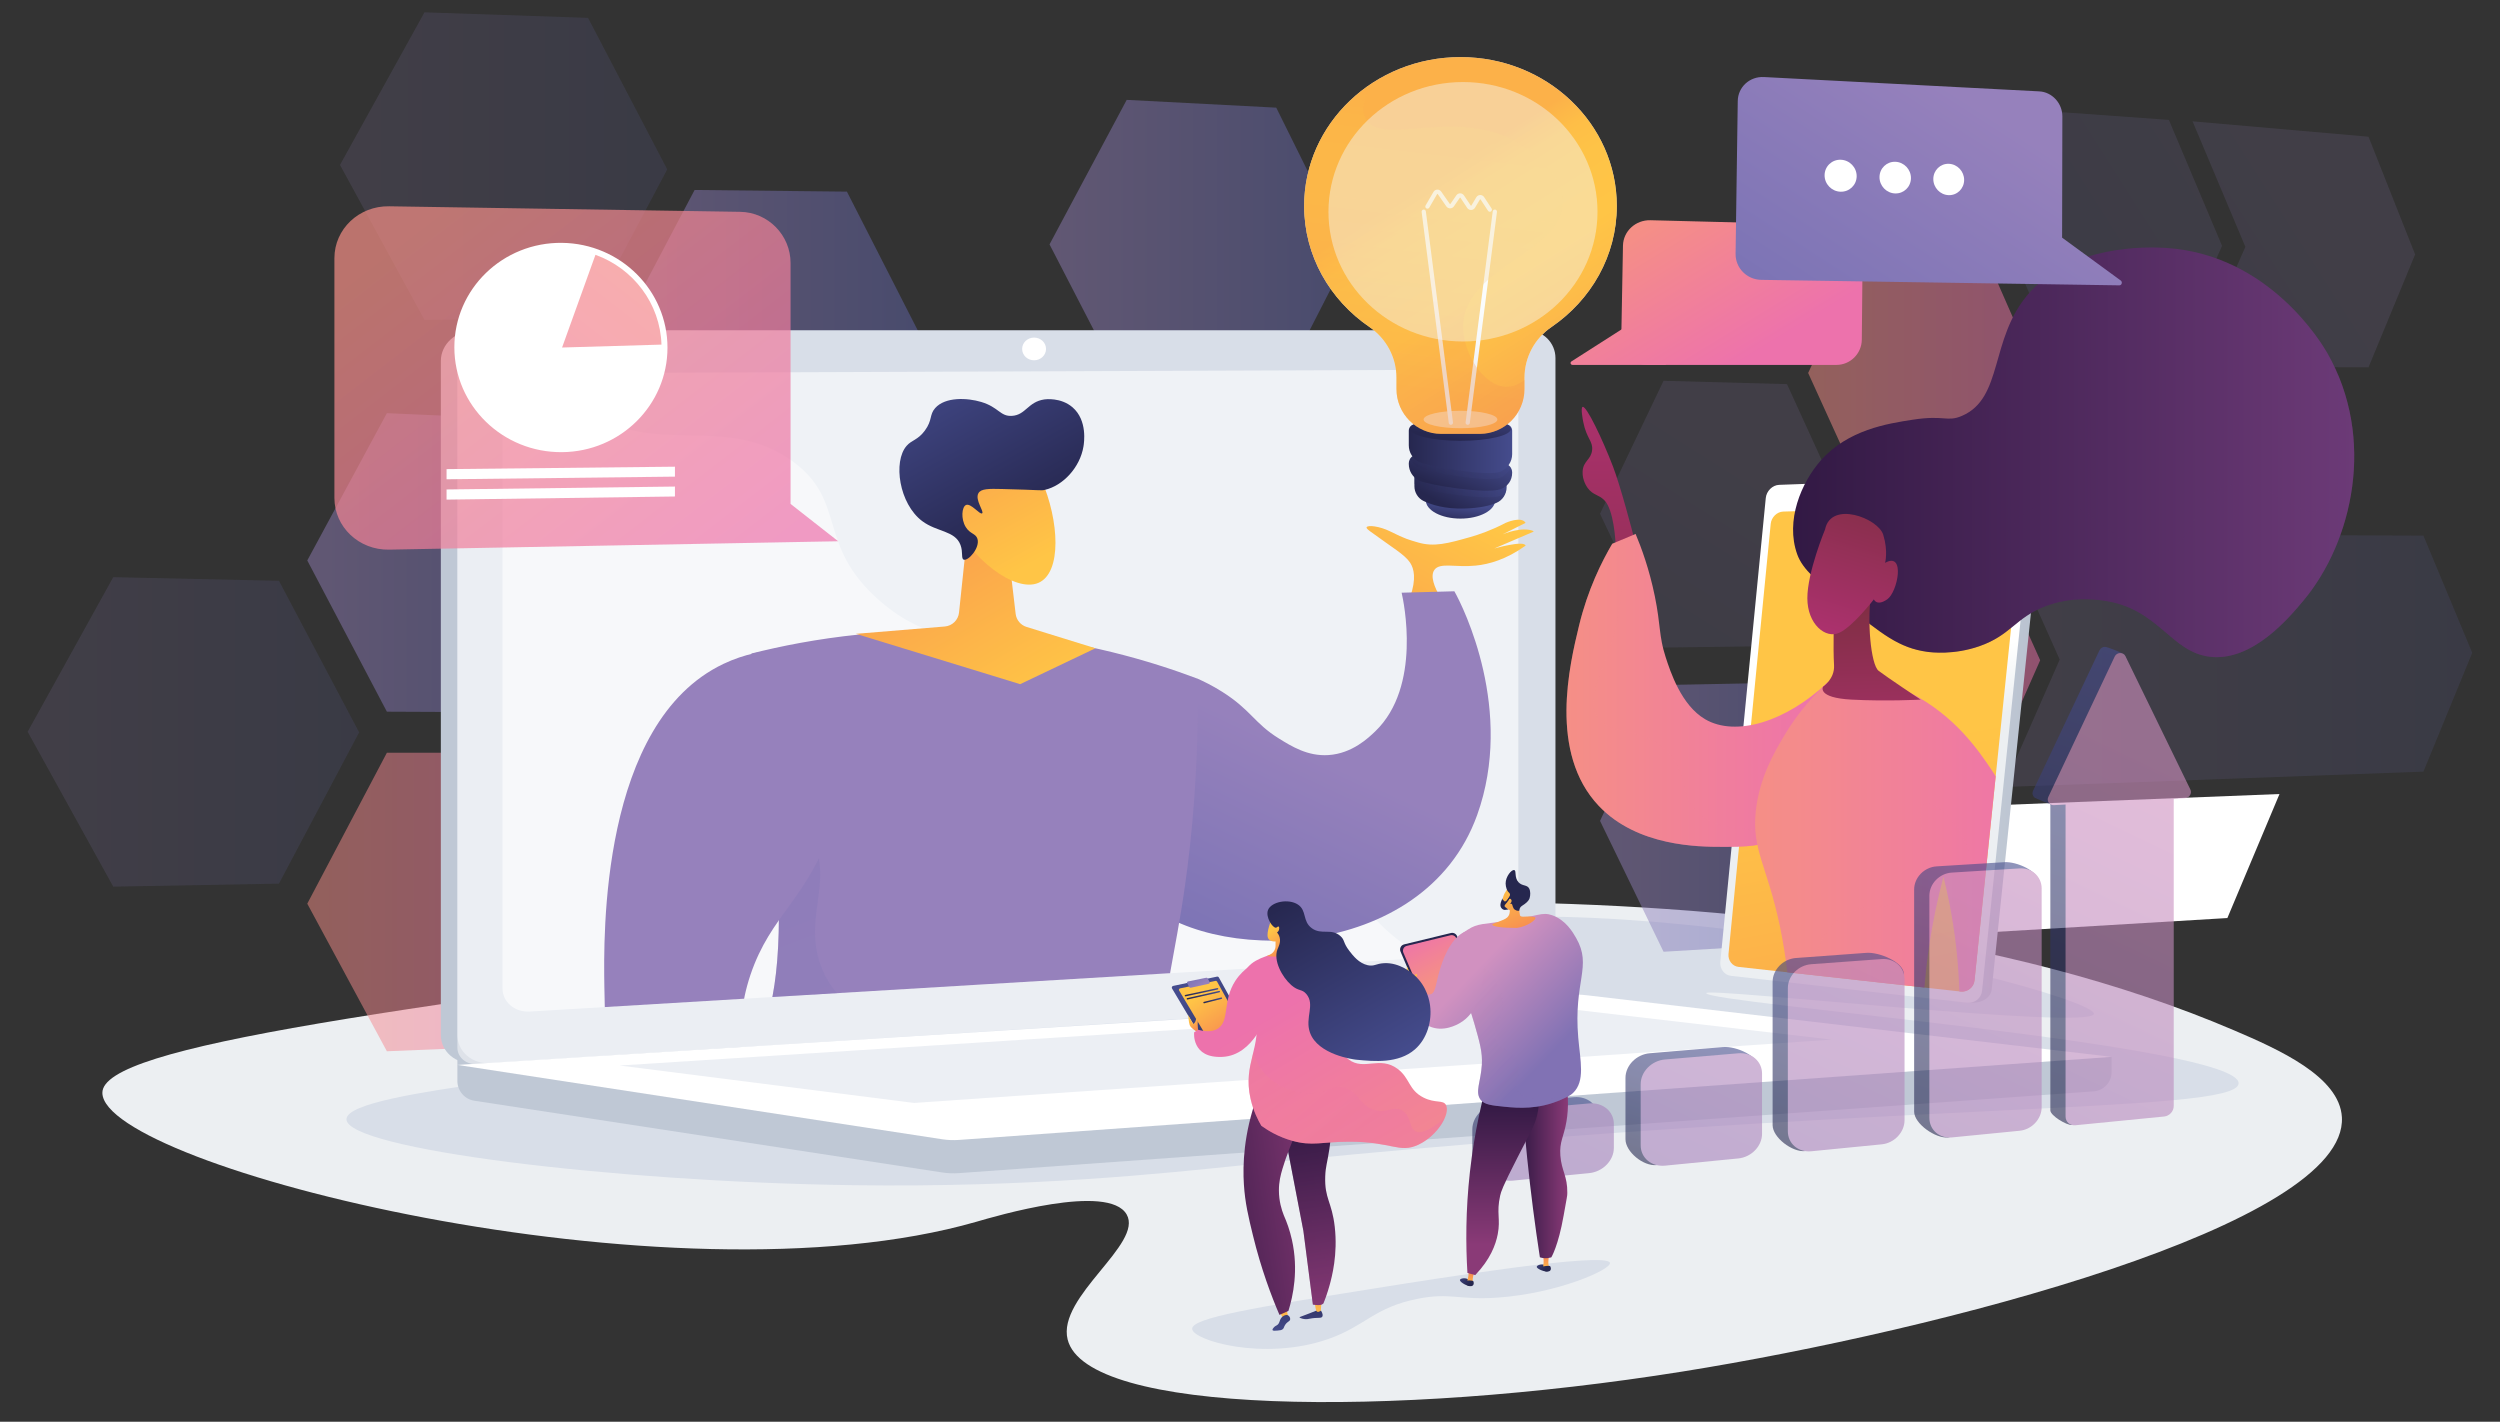<?xml version="1.0" encoding="utf-8"?>
<!-- Generator: Adobe Illustrator 23.0.1, SVG Export Plug-In . SVG Version: 6.00 Build 0)  -->
<svg version="1.1" id="Layer_1" xmlns="http://www.w3.org/2000/svg" xmlns:xlink="http://www.w3.org/1999/xlink" x="0px" y="0px"
	 viewBox="0 0 1980 1126" style="enable-background:new 0 0 1980 1126;" xml:space="preserve">
<rect x="0" y="0" width="1980" height="1126" fill="#333333" stroke="none"/>
<style type="text/css">
	.st0{fill:#ECEFF2;}
	.st1{fill:#D8DEE8;}
	.st2{opacity:0.15;fill:url(#SVGID_1_);}
	.st3{opacity:0.47;fill:url(#SVGID_2_);}
	.st4{opacity:0.47;fill:url(#SVGID_3_);}
	.st5{opacity:0.15;fill:url(#SVGID_4_);}
	.st6{opacity:0.5;fill:url(#SVGID_5_);}
	.st7{opacity:0.47;fill:url(#SVGID_6_);}
	.st8{opacity:0.15;fill:url(#SVGID_7_);}
	.st9{opacity:0.47;fill:url(#SVGID_8_);}
	.st10{opacity:0.5;fill:url(#SVGID_9_);}
	.st11{opacity:0.5;fill:url(#SVGID_10_);}
	.st12{fill:#FFFFFF;}
	.st13{opacity:0.5;fill:url(#SVGID_11_);}
	.st14{opacity:0.15;fill:url(#SVGID_12_);}
	.st15{opacity:0.15;fill:url(#SVGID_13_);}
	.st16{opacity:0.15;fill:url(#SVGID_14_);}
	.st17{fill:url(#SVGID_15_);}
	.st18{fill:url(#SVGID_16_);}
	.st19{fill:url(#SVGID_17_);}
	.st20{fill:url(#SVGID_18_);}
	.st21{fill:#BFC8D5;}
	.st22{fill:#EFF2F6;}
	.st23{opacity:0.48;fill:#FFFFFF;}
	.st24{opacity:0.47;fill:#D8DEE8;}
	.st25{clip-path:url(#SVGID_20_);}
	.st26{fill:url(#SVGID_21_);}
	.st27{fill:url(#SVGID_22_);}
	.st28{fill:url(#SVGID_23_);}
	.st29{fill:url(#SVGID_24_);}
	.st30{fill:url(#SVGID_25_);}
	.st31{fill:url(#SVGID_26_);}
	.st32{opacity:0.3;fill:url(#SVGID_27_);}
	.st33{fill:url(#SVGID_28_);}
	.st34{opacity:0.75;fill:#F4F7FA;}
	.st35{fill:url(#SVGID_29_);}
	.st36{fill:url(#SVGID_30_);}
	.st37{opacity:0.3;fill:url(#SVGID_31_);}
	.st38{fill:url(#SVGID_32_);}
	.st39{opacity:0.3;fill:url(#SVGID_33_);}
	.st40{fill:url(#SVGID_34_);}
	.st41{fill:url(#SVGID_35_);}
	.st42{fill:url(#SVGID_36_);}
	.st43{opacity:0.5;fill:#F4F7FA;}
	.st44{fill:url(#SVGID_37_);}
	.st45{fill:url(#SVGID_38_);}
	.st46{fill:url(#SVGID_39_);}
	.st47{opacity:0.3;fill:url(#SVGID_40_);}
	.st48{opacity:0.44;fill:#F4F7FA;}
	.st49{opacity:0.7;fill:url(#SVGID_41_);}
	.st50{opacity:0.35;fill:#FFFFFF;}
	.st51{opacity:0.7;fill:#FFFFFF;}
	.st52{opacity:0.7;}
	.st53{fill:url(#SVGID_42_);}
	.st54{clip-path:url(#SVGID_44_);}
	.st55{fill:url(#SVGID_45_);}
	.st56{fill:url(#SVGID_46_);}
	.st57{opacity:0.3;}
	.st58{fill:url(#SVGID_47_);}
	.st59{fill:url(#SVGID_48_);}
	.st60{fill:url(#SVGID_49_);}
	.st61{fill:url(#SVGID_50_);}
	.st62{fill:url(#SVGID_51_);}
	.st63{fill:url(#SVGID_52_);}
	.st64{fill:url(#SVGID_53_);}
	.st65{fill:url(#SVGID_54_);}
	.st66{fill:url(#SVGID_55_);}
	.st67{fill:url(#SVGID_56_);}
	.st68{opacity:0.6;}
	.st69{fill:url(#SVGID_57_);}
	.st70{fill:url(#SVGID_58_);}
	.st71{fill:url(#SVGID_59_);}
	.st72{fill:url(#SVGID_60_);}
	.st73{fill:url(#SVGID_61_);}
	.st74{fill:url(#SVGID_62_);}
	.st75{fill:url(#SVGID_63_);}
	.st76{fill:url(#SVGID_64_);}
	.st77{fill:url(#SVGID_65_);}
	.st78{fill:url(#SVGID_66_);}
	.st79{fill:url(#SVGID_67_);}
	.st80{fill:url(#SVGID_68_);}
	.st81{fill:url(#SVGID_69_);}
	.st82{fill:url(#SVGID_70_);}
	.st83{fill:url(#SVGID_71_);}
	.st84{fill:url(#SVGID_72_);}
	.st85{fill:url(#SVGID_73_);}
	.st86{fill:url(#SVGID_74_);}
	.st87{fill:#26274F;}
	.st88{fill:url(#SVGID_75_);}
	.st89{fill:url(#SVGID_76_);}
	.st90{fill:url(#SVGID_77_);}
	.st91{fill:url(#SVGID_78_);}
	.st92{fill:url(#SVGID_79_);}
	.st93{opacity:0.3;fill:url(#SVGID_80_);}
	.st94{fill:url(#SVGID_81_);}
	.st95{fill:url(#SVGID_82_);}
	.st96{fill:url(#SVGID_83_);}
	.st97{fill:url(#SVGID_84_);}
	.st98{fill:url(#SVGID_85_);}
	.st99{fill:url(#SVGID_86_);}
	.st100{opacity:0.3;fill:url(#SVGID_87_);}
	.st101{fill:url(#SVGID_88_);}
	.st102{fill:url(#SVGID_89_);}
	.st103{opacity:0.3;fill:url(#SVGID_90_);}
	.st104{fill:url(#SVGID_91_);}
	.st105{fill:url(#SVGID_92_);}
	.st106{fill:url(#SVGID_93_);}
	.st107{fill:url(#SVGID_94_);}
	.st108{fill:url(#SVGID_95_);}
	.st109{fill:url(#SVGID_96_);}
	.st110{fill:url(#SVGID_97_);}
	.st111{fill:url(#SVGID_98_);}
	.st112{fill:url(#SVGID_99_);}
	.st113{fill:url(#SVGID_100_);}
</style>
<g>
	<path class="st0" d="M768.56,739.09c-458.6,59.33-687.91,89-687.48,126.5c0.65,58.12,450.45,171.69,692.28,102.03
		c14.54-4.19,104.45-30.97,118.95-5.78c13.43,23.33-55.16,65.05-46.75,99c14.69,59.26,255.6,62.43,487.05,25.41
		c202.11-32.32,526.91-116.06,522.18-201.41c-1.79-32.27-50.35-53.81-85.25-68.75C1406.45,660.7,870.65,725.88,768.56,739.09z"/>
	<path class="st1" d="M381.64,858.02c-45.1,6.71-107.16,15.62-107.24,28.41c-0.15,23.59,210.65,49.63,401.45,52.24
		c141.24,1.94,245.14-9.32,306.13-15.58c508.38-52.19,790.34-40.01,790.99-65.08c0.79-30.72-422.38-63.29-421.61-71.49
		c0.44-4.7,305.1,29.66,307.05,16.5c1.38-9.34-148.05-53.11-322.63-70.57C1054.85,704.36,970,770.51,381.64,858.02z"/>
	<path class="st1" d="M1089.01,1020.37c-93.37,14.95-145.17,23.24-144.82,32.08c0.37,9.13,56.64,25.68,107.24,8.25
		c29.94-10.31,36.67-25.21,71.49-32.08c26.05-5.14,32.21,1.25,63.24-0.92c47.42-3.31,90-22.18,88.91-27.5
		C1273.14,990.89,1135,1013.01,1089.01,1020.37z"/>
	<g>
		<linearGradient id="SVGID_1_" gradientUnits="userSpaceOnUse" x1="269.279" y1="131.53" x2="528.442" y2="131.53">
			<stop  offset="0" style="stop-color:#9681BC"/>
			<stop  offset="0.996" style="stop-color:#6166AE"/>
		</linearGradient>
		<polygon class="st2" points="465.73,14.15 336.2,9.77 269.28,130.62 336.2,253.29 465.73,252.45 528.44,134.16 		"/>
		<linearGradient id="SVGID_2_" gradientUnits="userSpaceOnUse" x1="487.887" y1="267.907" x2="729.208" y2="267.907">
			<stop  offset="0" style="stop-color:#9681BC"/>
			<stop  offset="0.996" style="stop-color:#6166AE"/>
		</linearGradient>
		<polygon class="st3" points="670.75,151.77 550.13,150.46 487.89,268.48 550.13,385.36 670.75,381.82 729.21,266.26 		"/>
		<linearGradient id="SVGID_3_" gradientUnits="userSpaceOnUse" x1="831.227" y1="196.166" x2="1068.201" y2="196.166">
			<stop  offset="0" style="stop-color:#9681BC"/>
			<stop  offset="0.996" style="stop-color:#6166AE"/>
		</linearGradient>
		<polygon class="st4" points="1010.79,85.26 892.35,79.1 831.23,193.55 892.35,311.88 1010.79,313.23 1068.2,201.07 		"/>
		<linearGradient id="SVGID_4_" gradientUnits="userSpaceOnUse" x1="21.91" y1="579.671" x2="284.443" y2="579.671">
			<stop  offset="0" style="stop-color:#9681BC"/>
			<stop  offset="0.996" style="stop-color:#6166AE"/>
		</linearGradient>
		<polygon class="st5" points="220.92,459.99 89.7,457.12 21.91,579.55 89.7,702.22 220.92,699.84 284.44,580.03 		"/>
		<linearGradient id="SVGID_5_" gradientUnits="userSpaceOnUse" x1="243.362" y1="714.335" x2="487.803" y2="714.335">
			<stop  offset="0" style="stop-color:#F58F86"/>
			<stop  offset="1" style="stop-color:#ED72AC"/>
		</linearGradient>
		<polygon class="st6" points="428.59,596.07 306.41,596.18 243.36,715.71 306.41,832.6 428.59,827.6 487.8,710.6 		"/>
		<linearGradient id="SVGID_6_" gradientUnits="userSpaceOnUse" x1="243.362" y1="445.72" x2="487.803" y2="445.72">
			<stop  offset="0" style="stop-color:#9681BC"/>
			<stop  offset="0.996" style="stop-color:#6166AE"/>
		</linearGradient>
		<polygon class="st7" points="428.59,332.69 306.41,327.23 243.36,443.88 306.41,563.65 428.59,564.21 487.8,449.91 		"/>
		<linearGradient id="SVGID_7_" gradientUnits="userSpaceOnUse" x1="1411.169" y1="335.839" x2="1177.182" y2="705.597">
			<stop  offset="0" style="stop-color:#9681BC"/>
			<stop  offset="0.996" style="stop-color:#6166AE"/>
		</linearGradient>
		<polygon class="st8" points="1415.29,304.23 1317.53,301.6 1267.23,406.91 1317.53,512.87 1415.29,511.54 1462.81,408.2 		"/>
		<linearGradient id="SVGID_8_" gradientUnits="userSpaceOnUse" x1="1267.231" y1="647.209" x2="1462.81" y2="647.209">
			<stop  offset="0" style="stop-color:#9681BC"/>
			<stop  offset="0.996" style="stop-color:#6166AE"/>
		</linearGradient>
		<polygon class="st9" points="1415.29,540.63 1317.53,542.52 1267.23,650.14 1317.53,753.79 1415.29,747.94 1462.81,642.41 		"/>
		<linearGradient id="SVGID_9_" gradientUnits="userSpaceOnUse" x1="1432.062" y1="297.134" x2="1615.809" y2="297.134">
			<stop  offset="0" style="stop-color:#F58F86"/>
			<stop  offset="1" style="stop-color:#ED72AC"/>
		</linearGradient>
		<polygon class="st10" points="1571.12,198.88 1479.27,194.39 1432.06,295.39 1479.27,399.11 1571.12,399.88 1615.81,300.66 		"/>
		<linearGradient id="SVGID_10_" gradientUnits="userSpaceOnUse" x1="1587.359" y1="351.404" x2="1825.753" y2="351.404">
			<stop  offset="0" style="stop-color:#F58F86"/>
			<stop  offset="1" style="stop-color:#ED72AC"/>
		</linearGradient>
		<polygon class="st11" points="1631.75,301.12 1587.36,400.02 1784.82,401.69 1825.75,306.69 		"/>
		<polygon class="st12" points="1479.09,641.76 1431.87,746.95 1764.08,727.09 1805.37,628.86 		"/>
		<linearGradient id="SVGID_11_" gradientUnits="userSpaceOnUse" x1="1432.062" y1="525.173" x2="1615.809" y2="525.173">
			<stop  offset="0" style="stop-color:#F58F86"/>
			<stop  offset="1" style="stop-color:#ED72AC"/>
		</linearGradient>
		<polygon class="st13" points="1571.12,423.16 1479.27,422.81 1432.06,525.95 1479.27,627.53 1571.12,624.16 1615.81,522.92 		"/>
		<linearGradient id="SVGID_12_" gradientUnits="userSpaceOnUse" x1="1909.828" y1="39.717" x2="1446.409" y2="334.491">
			<stop  offset="0" style="stop-color:#9681BC"/>
			<stop  offset="0.996" style="stop-color:#6166AE"/>
		</linearGradient>
		<polygon class="st14" points="1717.75,94.97 1631.3,88.75 1586.89,185.73 1631.3,287.31 1717.75,290.03 1759.85,194.68 		"/>
		<linearGradient id="SVGID_13_" gradientUnits="userSpaceOnUse" x1="1852.091" y1="164.304" x2="1580.258" y2="337.214">
			<stop  offset="0" style="stop-color:#9681BC"/>
			<stop  offset="0.996" style="stop-color:#6166AE"/>
		</linearGradient>
		<polygon class="st15" points="1875.85,108.29 1736.52,96.1 1778.35,195.49 1736.52,290.55 1875.85,290.91 1912.77,201.51 		"/>
		<linearGradient id="SVGID_14_" gradientUnits="userSpaceOnUse" x1="1586.893" y1="523.126" x2="1958" y2="523.126">
			<stop  offset="0" style="stop-color:#9681BC"/>
			<stop  offset="0.996" style="stop-color:#6166AE"/>
		</linearGradient>
		<polygon class="st16" points="1919.34,424.21 1586.89,422.94 1631.3,522.4 1586.89,623.31 1919.34,611.12 1958,517.03 		"/>
	</g>
	<g>
		<g>
			<g>
				
					<linearGradient id="SVGID_15_" gradientUnits="userSpaceOnUse" x1="-1237.804" y1="634.444" x2="-982.294" y2="634.444" gradientTransform="matrix(-1 0.02 0.02 1 372.484 -24.943)">
					<stop  offset="0" style="stop-color:#B7C0CE"/>
					<stop  offset="1" style="stop-color:#ECEFF2"/>
				</linearGradient>
				<path class="st17" d="M1406.61,394.93l-35.93,365.87c-0.53,5.41,3.22,10.32,8.36,10.9l180.54,22.42
					c11.22,0.86,17.29-4.81,17.89-10.66l41.21-395.52c0.62-5.98-5.06-11.28-16.52-11.05l-184.99,7.63
					C1411.89,384.72,1407.15,389.4,1406.61,394.93z"/>
				
					<linearGradient id="SVGID_16_" gradientUnits="userSpaceOnUse" x1="-1128.405" y1="694.468" x2="-1094.031" y2="599.051" gradientTransform="matrix(-1 0.02 0.02 1 372.484 -24.943)">
					<stop  offset="0.494" style="stop-color:#ECEFF2"/>
					<stop  offset="1" style="stop-color:#FFFFFF"/>
				</linearGradient>
				<path class="st18" d="M1398.49,394.45l-36,367.45c-0.53,5.44,3.23,10.36,8.38,10.95l186.98,21.31
					c5.95,0.68,11.34-3.57,11.95-9.44l41.31-397.31c0.62-6.01-3.89-10.74-10.01-10.52l-192.03,7.11
					C1403.79,384.19,1399.03,388.89,1398.49,394.45z"/>
				<linearGradient id="SVGID_17_" gradientUnits="userSpaceOnUse" x1="1486.837" y1="590.069" x2="1622.288" y2="1304.572">
					<stop  offset="0" style="stop-color:#FFC546"/>
					<stop  offset="0.996" style="stop-color:#F36F56"/>
				</linearGradient>
				<path class="st19" d="M1402.41,414.86l-33.43,340.69c-0.5,5.08,3.03,9.68,7.85,10.22l175.89,19.52
					c5.53,0.61,10.54-3.35,11.1-8.82l38.05-366.64c0.58-5.58-3.6-10.02-9.28-9.86l-180.29,5.2
					C1407.37,405.32,1402.92,409.68,1402.41,414.86z"/>
			</g>
			
				<linearGradient id="SVGID_18_" gradientUnits="userSpaceOnUse" x1="-1114.192" y1="425.159" x2="-1327.569" y2="1003.054" gradientTransform="matrix(-1 0.02 0.02 1 372.484 -24.943)">
				<stop  offset="0" style="stop-color:#FFC546"/>
				<stop  offset="0.996" style="stop-color:#F36F56"/>
			</linearGradient>
			<path class="st20" d="M1496.94,392.34c-0.2,2,1.23,3.57,3.19,3.51c1.97-0.06,3.73-1.74,3.93-3.74c0.2-2-1.23-3.57-3.2-3.51
				C1498.9,388.66,1497.14,390.34,1496.94,392.34z"/>
		</g>
	</g>
	<g>
		<g>
			<path class="st21" d="M1672.39,837.02l-1310.14-9.75v28.85c0,7.83,5.71,14.49,13.45,15.67l370.47,56.8
				c4.4,0.67,8.86,0.85,13.29,0.53l898.69-64.76c8.02-0.58,14.24-7.26,14.24-15.3V837.02z"/>
			<g>
				<path class="st21" d="M1196.94,789.34l-821.15,52.77c-14.69,0.94-26.64-9.09-26.64-22.41V285.88
					c0-13.32,11.95-24.13,26.64-24.13h821.15c12.11,0,21.89,9.76,21.89,21.81v482.56C1218.83,778.17,1209.05,788.56,1196.94,789.34z
					"/>
				<path class="st1" d="M1210.03,789.34l-821.15,52.77c-14.69,0.94-26.64-9.09-26.64-22.41V285.88c0-13.32,11.95-24.13,26.64-24.13
					h821.15c12.11,0,21.89,9.76,21.89,21.81v482.56C1231.93,778.17,1222.14,788.56,1210.03,789.34z"/>
				<path class="st22" d="M1184.45,755.32l-764.81,45.84c-11.96,0.72-21.67-7.52-21.67-18.4V315.4c0-10.88,9.72-19.73,21.67-19.78
					l764.81-2.88c9.99-0.04,18.06,7.96,18.06,17.87V736.3C1202.52,746.21,1194.44,754.72,1184.45,755.32z"/>
				<path class="st12" d="M828.46,276.35c0,4.96-4.23,8.99-9.45,9.01c-5.23,0.01-9.47-4-9.47-8.98s4.24-9,9.47-9.01
					C824.23,267.37,828.46,271.39,828.46,276.35z"/>
				<path class="st23" d="M1015.52,643.19c-63.63-30.99-113.66,8.28-161.94-30.47c-29.27-23.49-14.9-41.01-50.92-76.12
					c-39.89-38.88-65.87-25.81-105.96-60.81c-50.69-44.25-25.34-78.68-69.01-110.45c-52.97-38.54-110.1-2.87-160.53-39.83
					c-21.75-15.94-33.68-39.12-39.91-63.77h-49.34c-8.65,0-15.67,6.34-15.67,14.17v553.73c0,7.83,7.02,13.72,15.67,13.16
					l841.17-54.06c4.13-0.27,7.79-2.45,10.14-5.61c-61.58-2.03-99.41-20.72-123.59-40.04
					C1058.33,705.31,1066.53,668.04,1015.52,643.19z"/>
			</g>
			<path class="st12" d="M1242.76,787.87l-880.52,55.55l383.92,58.87c4.4,0.67,8.86,0.85,13.29,0.53l912.93-65.79l-415.62-48.78
				C1252.12,787.7,1247.43,787.57,1242.76,787.87z"/>
			<polygon class="st24" points="490.72,843.89 1223.78,796.96 1450.66,823.37 723.91,873.54 			"/>
		</g>
		<g>
			<defs>
				<path id="SVGID_19_" d="M1184.45,755.32l-764.81,45.84c-11.96,0.72-21.67-7.52-21.67-18.4V315.4c0-10.88,9.72-19.73,21.67-19.78
					l764.81-2.88c9.99-0.04,34.2,7.96,34.2,17.87l-16.14,425.68C1202.52,746.21,1194.44,754.72,1184.45,755.32z"/>
			</defs>
			<clipPath id="SVGID_20_">
				<use xlink:href="#SVGID_19_"  style="overflow:visible;"/>
			</clipPath>
			<g class="st25">
				<linearGradient id="SVGID_21_" gradientUnits="userSpaceOnUse" x1="1157.281" y1="403.694" x2="994.756" y2="698.271">
					<stop  offset="0" style="stop-color:#FFC546"/>
					<stop  offset="0.996" style="stop-color:#F36F56"/>
				</linearGradient>
				<path class="st26" d="M1116.85,472.81c5.03-14.51,3.01-22.46,0-27.09c-4.2-6.45-13.83-11.8-31.6-24.83
					c-1.16-0.85-3.17-2.37-2.92-3.21c0.63-2.07,10.3-1,18.72,3.21c12.2,6.1,14.74,6.57,21.99,8.73c12.82,3.82,24.09,0.63,41.21-4.22
					c7.06-2,16.96-5.38,28.22-11.29c0,0,12.42-5.64,15.8,0l-18.06,9.03c0,0,15.8-6.77,24.83-2.26l-31.6,13.54
					c0,0,23.7-6.77,24.83-2.26c-15.4,10.99-28.99,14.74-39.5,15.8c-16.18,1.63-28.35-2.77-32.73,3.39
					c-3.53,4.97,0.14,13.84,4.51,21.44H1116.85z"/>
				<linearGradient id="SVGID_22_" gradientUnits="userSpaceOnUse" x1="1043.046" y1="598.594" x2="889.551" y2="922.891">
					<stop  offset="0" style="stop-color:#9681BC"/>
					<stop  offset="0.996" style="stop-color:#6166AE"/>
				</linearGradient>
				<path class="st27" d="M904.67,578.9c14.08-21.09,31.37-33.73,43.89-41.35c4.52,1.99,11.46,5.32,19.39,10.33
					c22.87,14.45,25.38,24.86,44.79,36.91c10.29,6.39,23.04,14.31,39.41,13.23c18.84-1.24,31.75-13.7,37.12-18.87
					c36.81-35.5,22.41-102.77,20.82-109.73c13.92-0.38,27.84-0.75,41.76-1.13c7.32,12.84,47.67,94.72,18.06,177.2
					c-42.41,118.13-214.95,119.15-267.11,64.77C871.72,677.87,871.9,627.98,904.67,578.9z"/>
				
					<linearGradient id="SVGID_23_" gradientUnits="userSpaceOnUse" x1="-3228.102" y1="834.98" x2="-3381.597" y2="1159.277" gradientTransform="matrix(-1 0 0 1 -2388.885 0)">
					<stop  offset="0" style="stop-color:#9681BC"/>
					<stop  offset="0.996" style="stop-color:#6166AE"/>
				</linearGradient>
				<path class="st28" d="M636.91,931.47c-4.7-6.68-13-20.51-19.37-38.51c-17.24-48.69-7.88-92.38-5.55-104.76
					c7.8-41.57,9-118.12-16.87-270.61c46.19-11.66,115.65-23.33,199.32-15.6c63.43,5.86,115.79,21.1,154.12,35.56
					c1,70.14-4.68,125.77-9.97,163.3c-8.48,60.15-16.74,79.35-17.71,130.78c-1.46,77.4,16.23,88.3,2.75,112.3
					C884.89,1012.92,690.93,1008.17,636.91,931.47z"/>
				
					<linearGradient id="SVGID_24_" gradientUnits="userSpaceOnUse" x1="-3194.43" y1="562.548" x2="-3014.95" y2="262.546" gradientTransform="matrix(-1 0 0 1 -2388.885 0)">
					<stop  offset="0" style="stop-color:#FFC546"/>
					<stop  offset="0.996" style="stop-color:#F36F56"/>
				</linearGradient>
				<path class="st29" d="M766.44,419.7c-2.3,21.82-4.6,43.64-6.89,65.46c-0.62,5.91-5.36,10.54-11.29,11.03
					c-23.45,1.93-46.9,3.87-70.35,5.8l130.05,39.87l59.62-28.43c-18.19-5.64-36.38-11.27-54.57-16.91
					c-4.67-1.45-8.05-5.51-8.62-10.37c-1.58-13.47-3.17-26.95-4.75-40.42L766.44,419.7z"/>
				
					<linearGradient id="SVGID_25_" gradientUnits="userSpaceOnUse" x1="-3206.671" y1="446.344" x2="-3068.809" y2="196.632" gradientTransform="matrix(-1 0 0 1 -2388.885 0)">
					<stop  offset="0" style="stop-color:#FFC546"/>
					<stop  offset="0.996" style="stop-color:#F36F56"/>
				</linearGradient>
				<path class="st30" d="M753.74,409.55c14.34,32.9,50.21,60.13,68.75,52.05c18.54-8.08,16.57-49,2.23-81.9
					c-14.34-32.9-41.79-45.44-60.33-37.37C745.85,350.41,739.4,376.65,753.74,409.55z"/>
				
					<linearGradient id="SVGID_26_" gradientUnits="userSpaceOnUse" x1="-3126.804" y1="277.56" x2="-3204.839" y2="415.422" gradientTransform="matrix(-1 0 0 1 -2388.885 0)">
					<stop  offset="0" style="stop-color:#454C8D"/>
					<stop  offset="0.996" style="stop-color:#26274F"/>
				</linearGradient>
				<path class="st31" d="M777.85,406.56c-1.81,1.35-8.87-8.33-12.78-6.6c-3.3,1.46-4.2,10.96-0.19,17.48
					c3.41,5.55,7.94,4.99,9.26,9.32c2.17,7.12-7.3,17.74-10.85,16.49c-2.27-0.8-0.39-5.88-2.6-11.69
					c-4.34-11.41-18.61-10.1-30.26-18.82c-18.32-13.72-23.31-47.14-12.38-59.65c4.15-4.75,8.8-4.43,14.45-12.09
					c6.11-8.29,3.44-12.45,8.14-17.78c7.97-9.04,25.47-8.2,36.53-4.86c13.92,4.2,14.92,11.55,24.24,11.01
					c11.03-0.64,12.62-11.11,25.77-13.04c0.76-0.11,13.03-1.72,22.28,6.27c12.01,10.37,9.07,28.42,8.65,30.98
					c-2.66,16.36-16.01,31.11-30.78,34.43c-3.11,0.7-2.48,0.04-33.76-0.72c-10.33-0.25-16.58-0.32-18.66,3.31
					C771.91,395.85,779.67,405.2,777.85,406.56z"/>
				
					<linearGradient id="SVGID_27_" gradientUnits="userSpaceOnUse" x1="-3128.881" y1="1064.664" x2="-2822.311" y2="264.916" gradientTransform="matrix(-1 0 0 1 -2388.885 0)">
					<stop  offset="0" style="stop-color:#9681BC"/>
					<stop  offset="0.996" style="stop-color:#6166AE"/>
				</linearGradient>
				<path class="st32" d="M611.99,638.81c16.6,7.53,25.55,17.07,30.67,25.87c19.53,33.54-10.51,66.43,11.06,108.36
					c14.84,28.86,34.52,23.88,44.23,50.86c12.46,34.62-14.65,57.44-13.27,92.88c0.7,17.87,8.7,40.2,35.82,65.71
					c-35.6-9.82-66.55-26.85-83.58-51.03c-4.7-6.68-13-20.51-19.37-38.51c-17.24-48.69-7.88-92.38-5.55-104.76
					C617.37,759.53,619.6,714.21,611.99,638.81z"/>
				
					<linearGradient id="SVGID_28_" gradientUnits="userSpaceOnUse" x1="-3054.093" y1="917.341" x2="-3207.589" y2="1241.638" gradientTransform="matrix(-1 0 0 1 -2388.885 0)">
					<stop  offset="0" style="stop-color:#9681BC"/>
					<stop  offset="0.996" style="stop-color:#6166AE"/>
				</linearGradient>
				<path class="st33" d="M538.85,959.43c-57.92-28-59.4-127.16-60.2-178.25c-0.63-40.16-3.25-208.87,94.26-255.36
					c17.02-8.11,33.22-10.66,45.06-11.43c11.22,6.88,39.29,26.24,49.28,61.1c5.65,19.74,3.92,38.92-3.58,64.87
					c-19.42,67.13-48.42,79.02-66.23,123.36c-36.23,90.2,29.9,170.72-4.99,198.2C574.4,976.15,541.82,960.87,538.85,959.43z"/>
			</g>
		</g>
	</g>
	<g>
		<path class="st34" d="M1280.51,163.12c0-65.11-55.43-117.89-123.81-117.89s-123.81,52.78-123.81,117.89
			c0,39.51,20.42,74.48,51.75,95.87c13.29,9.07,21.36,24.03,21.36,40.13v9.02c0,19.6,15.89,35.49,35.49,35.49h30.42
			c19.6,0,35.49-15.89,35.49-35.49v-9.02c0-16.1,8.06-31.05,21.36-40.13C1260.09,237.6,1280.51,202.63,1280.51,163.12z"/>
		<linearGradient id="SVGID_29_" gradientUnits="userSpaceOnUse" x1="1154.119" y1="416.824" x2="1156.318" y2="399.233">
			<stop  offset="3.597000e-03" style="stop-color:#26274F"/>
			<stop  offset="1" style="stop-color:#454C8D"/>
		</linearGradient>
		<ellipse class="st35" cx="1156.7" cy="396.19" rx="27.46" ry="14.54"/>
		<linearGradient id="SVGID_30_" gradientUnits="userSpaceOnUse" x1="1145.076" y1="400.792" x2="1167.064" y2="361.212">
			<stop  offset="3.597000e-03" style="stop-color:#26274F"/>
			<stop  offset="1" style="stop-color:#454C8D"/>
		</linearGradient>
		<path class="st36" d="M1120.21,370.22v14.85c0,5.02,2.86,9.63,7.39,11.79c6.3,3,16.76,6.3,31.97,5.91
			c12.34-0.32,20.39-2.33,25.5-4.45c4.94-2.05,8.11-6.93,8.11-12.28v-8.22L1120.21,370.22z"/>
		<linearGradient id="SVGID_31_" gradientUnits="userSpaceOnUse" x1="1120.209" y1="382.035" x2="1193.187" y2="382.035">
			<stop  offset="3.597000e-03" style="stop-color:#26274F"/>
			<stop  offset="1" style="stop-color:#454C8D"/>
		</linearGradient>
		<path class="st37" d="M1120.21,383.22c1.11,1.08,2.4,2,3.85,2.69c7.06,3.37,53.32,10.89,64.48,6.7c1.45-0.54,2.75-1.27,3.89-2.15
			c0.49-1.4,0.76-2.89,0.76-4.43v-8.22l-72.98-7.6V383.22z"/>
		<linearGradient id="SVGID_32_" gradientUnits="userSpaceOnUse" x1="1147.169" y1="389.976" x2="1168.883" y2="348.198">
			<stop  offset="3.597000e-03" style="stop-color:#26274F"/>
			<stop  offset="1" style="stop-color:#454C8D"/>
		</linearGradient>
		<path class="st38" d="M1123.45,360.12c-4.11-0.43-7.69,2.8-7.69,6.93v0.42c0,5.64,3.21,10.8,8.29,13.23
			c7.06,3.37,53.32,10.89,64.48,6.7c5.62-2.11,9.1-6.93,9.1-12.93v-0.34c0-3.57-2.7-6.56-6.24-6.93L1123.45,360.12z"/>
		<linearGradient id="SVGID_33_" gradientUnits="userSpaceOnUse" x1="1116.939" y1="369.735" x2="1196.421" y2="369.735">
			<stop  offset="3.597000e-03" style="stop-color:#26274F"/>
			<stop  offset="1" style="stop-color:#454C8D"/>
		</linearGradient>
		<path class="st39" d="M1191.39,367.19l-67.94-7.07c-2.68-0.28-5.13,1-6.51,3.07c1.36,3.22,3.85,5.91,7.12,7.46
			c7.06,3.37,55.29,11.87,64.48,7.55c3.58-1.69,6.38-4.53,7.88-7.99C1195.3,368.56,1193.5,367.41,1191.39,367.19z"/>
		<linearGradient id="SVGID_34_" gradientUnits="userSpaceOnUse" x1="1115.762" y1="355.374" x2="1197.634" y2="355.374">
			<stop  offset="3.597000e-03" style="stop-color:#26274F"/>
			<stop  offset="1" style="stop-color:#454C8D"/>
		</linearGradient>
		<path class="st40" d="M1120.79,336.06c-2.78,0-5.03,2.25-5.03,5.03v11.63c0,5.64,3.21,10.8,8.29,13.23
			c7.06,3.37,55.29,11.87,64.48,7.54c5.43-2.56,9.1-7.78,9.1-13.78v-18.62c0-2.78-2.25-5.03-5.03-5.03H1120.79z"/>
		<linearGradient id="SVGID_35_" gradientUnits="userSpaceOnUse" x1="1154.665" y1="349.199" x2="1162.727" y2="311.452">
			<stop  offset="3.597000e-03" style="stop-color:#26274F"/>
			<stop  offset="1" style="stop-color:#454C8D"/>
		</linearGradient>
		<ellipse class="st41" cx="1156.7" cy="339.68" rx="39.92" ry="9.44"/>
		<linearGradient id="SVGID_36_" gradientUnits="userSpaceOnUse" x1="1139.182" y1="138.577" x2="1299.139" y2="392.529">
			<stop  offset="0" style="stop-color:#FCB149"/>
			<stop  offset="0.013" style="stop-color:#FCB449"/>
			<stop  offset="0.077" style="stop-color:#FEBE47"/>
			<stop  offset="0.159" style="stop-color:#FEC347"/>
			<stop  offset="0.318" style="stop-color:#FFC546"/>
			<stop  offset="0.447" style="stop-color:#FDBD49"/>
			<stop  offset="0.671" style="stop-color:#FAA84D"/>
			<stop  offset="0.866" style="stop-color:#F79350"/>
			<stop  offset="1" style="stop-color:#F79350"/>
		</linearGradient>
		<path class="st42" d="M1280.51,163.12c0-65.11-55.43-117.89-123.81-117.89s-123.81,52.78-123.81,117.89
			c0,39.51,20.42,74.48,51.75,95.87c13.29,9.07,21.36,24.03,21.36,40.13v9.02c0,19.6,15.89,35.49,35.49,35.49h30.42
			c19.6,0,35.49-15.89,35.49-35.49v-9.02c0-16.1,8.06-31.05,21.36-40.13C1260.09,237.6,1280.51,202.63,1280.51,163.12z"/>
		<ellipse class="st43" cx="1156.7" cy="332.24" rx="29.21" ry="6.91"/>
		<g>
			<linearGradient id="SVGID_37_" gradientUnits="userSpaceOnUse" x1="1109.959" y1="334.117" x2="1142.576" y2="238.834">
				<stop  offset="0.494" style="stop-color:#ECEFF2"/>
				<stop  offset="1" style="stop-color:#FFFFFF"/>
			</linearGradient>
			<path class="st44" d="M1149.09,336.46c-0.84,0-1.56-0.62-1.67-1.47l-21.49-167.13c-0.12-0.92,0.53-1.77,1.46-1.89
				c0.93-0.12,1.77,0.53,1.89,1.46l21.49,167.13c0.12,0.92-0.53,1.77-1.46,1.89C1149.23,336.45,1149.16,336.46,1149.09,336.46z"/>
			<linearGradient id="SVGID_38_" gradientUnits="userSpaceOnUse" x1="1141.141" y1="344.791" x2="1173.758" y2="249.508">
				<stop  offset="0.494" style="stop-color:#ECEFF2"/>
				<stop  offset="1" style="stop-color:#FFFFFF"/>
			</linearGradient>
			<path class="st45" d="M1162.43,336.46c-0.07,0-0.14,0-0.22-0.01c-0.92-0.12-1.58-0.96-1.46-1.89l21.49-167.13
				c0.12-0.92,0.96-1.58,1.89-1.46c0.92,0.12,1.58,0.96,1.46,1.89l-21.49,167.13C1164,335.84,1163.27,336.46,1162.43,336.46z"/>
			<linearGradient id="SVGID_39_" gradientUnits="userSpaceOnUse" x1="1098.602" y1="330.229" x2="1131.218" y2="234.946">
				<stop  offset="0.494" style="stop-color:#ECEFF2"/>
				<stop  offset="1" style="stop-color:#FFFFFF"/>
			</linearGradient>
			<path class="st46" d="M1179.94,167.72c-0.55,0-1.09-0.27-1.41-0.76l-5.93-9c-0.06-0.09-0.16-0.15-0.24-0.14
				c-0.15,0-0.21,0.11-0.23,0.14l-3.92,6.56c-0.65,1.09-1.79,1.75-3.04,1.79c-1.25,0.04-2.43-0.58-3.13-1.63l-5.38-8.06
				c-0.06-0.09-0.14-0.13-0.23-0.13c-0.11,0.02-0.17,0.04-0.22,0.12l-4.72,6.83c-0.68,0.99-1.8,1.58-2.99,1.58c0,0-0.01,0-0.01,0
				c-1.19,0-2.31-0.59-3-1.57l-6.81-9.76c-0.06-0.09-0.15-0.12-0.24-0.13c-0.1,0-0.17,0.05-0.23,0.15l-6.22,10.73
				c-0.47,0.81-1.5,1.08-2.31,0.61c-0.81-0.47-1.08-1.5-0.61-2.31l6.22-10.73c0.63-1.09,1.76-1.77,3.01-1.83
				c1.24-0.06,2.43,0.53,3.15,1.57l6.81,9.76c0.06,0.08,0.14,0.13,0.23,0.13c0.09,0,0.17-0.04,0.22-0.12l4.72-6.83
				c0.69-1,1.83-1.59,3.03-1.58c1.21,0.01,2.34,0.62,3.01,1.64l5.38,8.06c0.06,0.09,0.15,0.17,0.24,0.13c0.15,0,0.21-0.11,0.23-0.14
				l3.92-6.56c0.65-1.09,1.79-1.76,3.05-1.79c1.25-0.03,2.43,0.59,3.13,1.65l5.93,9c0.51,0.78,0.3,1.82-0.48,2.34
				C1180.58,167.63,1180.26,167.72,1179.94,167.72z"/>
		</g>
		<linearGradient id="SVGID_40_" gradientUnits="userSpaceOnUse" x1="1144.795" y1="81.334" x2="1112.912" y2="344.095">
			<stop  offset="0" style="stop-color:#FCB149"/>
			<stop  offset="0.013" style="stop-color:#FCB449"/>
			<stop  offset="0.077" style="stop-color:#FEBE47"/>
			<stop  offset="0.159" style="stop-color:#FEC347"/>
			<stop  offset="0.318" style="stop-color:#FFC546"/>
			<stop  offset="0.447" style="stop-color:#FDBD49"/>
			<stop  offset="0.671" style="stop-color:#FAA84D"/>
			<stop  offset="0.866" style="stop-color:#F79350"/>
			<stop  offset="1" style="stop-color:#F79350"/>
		</linearGradient>
		<path class="st47" d="M1158.94,256.11c2.65-45.44,79.25-56.07,78.92-96.65c-0.2-24.99-30.64-43.55-37.14-47.27
			c-47.89-27.39-106.84,4.24-119.02-18.15c-3.03-5.57-1.61-11.64-0.8-15.1c1.22-5.22,3.99-10.09,8.1-14.54
			c-33.79,21.05-56.12,57.4-56.12,98.72c0,39.51,20.42,74.48,51.75,95.87c13.29,9.07,21.36,24.03,21.36,40.13v9.02
			c0,19.6,15.89,35.49,35.49,35.49h30.42c19.6,0,35.49-15.89,35.49-35.49v-7.21c-4.19,3.21-8.99,5.45-14.27,5.4
			C1174.84,306.18,1157.62,278.72,1158.94,256.11z"/>
		<ellipse class="st48" cx="1158.68" cy="167.72" rx="106.54" ry="102.74"/>
	</g>
	<g>
		
			<linearGradient id="SVGID_41_" gradientUnits="userSpaceOnUse" x1="-3945.218" y1="172.407" x2="-4175.168" y2="470.851" gradientTransform="matrix(-1 0 0 1 -3599.004 0)">
			<stop  offset="0" style="stop-color:#F58F86"/>
			<stop  offset="1" style="stop-color:#ED72AC"/>
		</linearGradient>
		<path class="st49" d="M626.13,208.29v190.82l37.72,29.57l-37.72,0.7l-34.79,0.65l-283.19,5.28c-23.85,0.44-43.3-17.9-43.3-40.99
			V204.49c0-23.08,19.44-41.48,43.3-41.11l278.1,4.39C608.33,168.12,626.13,186.26,626.13,208.29z"/>
		<g>
			<g>
				<path class="st12" d="M528.64,275.37c0,45.28-37.15,82.33-83.48,82.74c-46.89,0.42-85.31-36.75-85.31-83.03
					s38.43-83.32,85.31-82.74C491.49,192.92,528.64,230.09,528.64,275.37z"/>
				<path class="st50" d="M523.89,272.93c-1.02-32.64-22.44-60.38-52.29-71.12c-8.25-2.97-17.15-4.65-26.44-4.76
					c-44.21-0.52-80.42,34.42-80.42,78.05c0,43.63,36.21,78.69,80.42,78.32c43.71-0.37,78.79-35.31,78.79-78.05
					C523.95,274.55,523.91,273.74,523.89,272.93z"/>
				<path class="st51" d="M523.89,272.93c-1.02-32.64-22.44-60.38-52.29-71.12c-8.25-2.97-17.15-4.65-26.44-4.76
					c-44.21-0.52-80.42,34.42-80.42,78.05c0,43.63,36.21,78.69,80.42,78.32c43.71-0.37,78.79-35.31,78.79-78.05
					C523.95,274.55,523.91,273.74,523.89,272.93z"/>
				<g class="st52">
					
						<linearGradient id="SVGID_42_" gradientUnits="userSpaceOnUse" x1="576.954" y1="178.682" x2="347.647" y2="476.293" gradientTransform="matrix(1 0 0 1 -33.989 0)">
						<stop  offset="0" style="stop-color:#F58F86"/>
						<stop  offset="1" style="stop-color:#ED72AC"/>
					</linearGradient>
					<path class="st53" d="M523.89,272.93c-1.02-32.64-22.44-60.38-52.29-71.12l-26.44,73.42L523.89,272.93z"/>
				</g>
			</g>
			<g>
				<g>
					<polygon class="st12" points="534.55,377.49 353.67,379.59 353.67,371.54 534.55,369.62 					"/>
					<polygon class="st12" points="534.55,393.22 353.67,395.7 353.67,387.65 534.55,385.35 					"/>
				</g>
			</g>
		</g>
	</g>
	<g>
		<defs>
			<path id="SVGID_43_" d="M1193.19,316.03l-36.49,276.63c-171.35-26.55,215.31,172.58,220.14,173.11l175.89,19.52
				c5.53,0.61,10.54-3.35,11.1-8.82l22.27-214.56l207.82-10.65c47.63-2.44,85.68-40.55,88.03-88.19
				c5.32-107.62,13.09-280.44,9.16-280.32l-235.91,2.75C1523.38,65.69,1193.7,310.84,1193.19,316.03z"/>
		</defs>
		<clipPath id="SVGID_44_">
			<use xlink:href="#SVGID_43_"  style="overflow:visible;"/>
		</clipPath>
		<g class="st54">
			
				<linearGradient id="SVGID_45_" gradientUnits="userSpaceOnUse" x1="-4648.059" y1="-763.561" x2="-4752.306" y2="-450.819" gradientTransform="matrix(-0.949 -0.316 -0.316 0.949 -3377.432 -433.953)">
				<stop  offset="0" style="stop-color:#AC316E"/>
				<stop  offset="1" style="stop-color:#7A2E3E"/>
			</linearGradient>
			<path class="st55" d="M1295.18,429.92c-2.45-9.65-11.74-44.94-17.74-60.57c-8.32-21.63-21.02-48.15-24-47.09
				c-1.75,0.62,0.23,10.61,0.52,12.07c2.62,13.16,7.79,14.98,6.99,22.22c-0.86,7.75-7.09,8.4-7.52,16.93
				c-0.35,6.94,3.47,12.28,4.07,13.09c4.24,5.76,8.84,5.1,13.28,9.76c7.14,7.51,8.98,30.73,8.98,41.21L1295.18,429.92z"/>
			<linearGradient id="SVGID_46_" gradientUnits="userSpaceOnUse" x1="1240.649" y1="546.796" x2="1449.943" y2="546.796">
				<stop  offset="0" style="stop-color:#F58F86"/>
				<stop  offset="1" style="stop-color:#ED72AC"/>
			</linearGradient>
			<path class="st56" d="M1295.4,422.87c-6.17,2.6-12.34,5.21-18.5,7.81c-8.32,14.16-19.35,36.14-26.26,64.69
				c-7.44,30.72-24.4,100.76,15.65,142.95c30.54,32.17,79.22,32.41,97.74,32.39c17.12-0.01,32.37,0.11,46.92-8.12
				c31.82-18.01,44.82-66.89,36.59-122.12c-33.2,31.38-72.94,43.26-97.04,29.19c-18.95-11.06-27.61-37.82-31.3-49.2
				c-5.49-16.92-3.8-24.83-8.58-48.25C1306.19,450.56,1299.9,433.59,1295.4,422.87z"/>
			<g class="st57">
				<linearGradient id="SVGID_47_" gradientUnits="userSpaceOnUse" x1="1240.649" y1="549.059" x2="1449.943" y2="549.059">
					<stop  offset="0" style="stop-color:#F58F86"/>
					<stop  offset="1" style="stop-color:#ED72AC"/>
				</linearGradient>
				<path class="st58" d="M1340.7,639.47c-10.09-13.61-4.8-29.31-21.07-45.15c-20.57-20.02-45.04-10.49-54.93-27.09
					c-8.07-13.55,2.46-29.57,10.53-54.93c6.27-19.67,11.94-47.75,9.44-84.91c-2.59,1.1-5.19,2.19-7.78,3.29
					c-8.32,14.16-19.35,36.14-26.26,64.69c-7.44,30.72-24.4,100.76,15.65,142.95c30.54,32.17,79.22,32.41,97.74,32.39
					c17.12-0.01,32.37,0.11,46.92-8.12c4.03-2.28,7.75-5.06,11.17-8.27C1370.74,661.57,1349.76,651.69,1340.7,639.47z"/>
			</g>
			<linearGradient id="SVGID_48_" gradientUnits="userSpaceOnUse" x1="1390.051" y1="673.803" x2="1621.949" y2="673.803">
				<stop  offset="0" style="stop-color:#F58F86"/>
				<stop  offset="1" style="stop-color:#ED72AC"/>
			</linearGradient>
			<path class="st59" d="M1621.87,789.23c0.35-17.1,1.27-111.43-44.41-179.27c-10.47-15.55-28.99-43.06-64.55-61.27
				c-13.86-7.1-26.37-10.76-34.95-12.75c-10.14,1.51-20.28,3.02-30.43,4.52c-9.71,8.85-22.89,22.72-34.54,42.35
				c-7.37,12.43-19.57,33-22.4,59.56c-3.29,30.95,9.01,43.15,19.11,91.34c5.48,26.14,7.21,48.06,7.81,62.5
				c35.09,3.02,70.17,6.03,105.26,9.05c0.55-16.63,2.01-35.13,4.93-55.1c3.02-20.67,7.1-39.39,11.51-55.92
				c4.72,18.79,8.87,40.74,11.1,65.38c1.54,17.05,1.94,32.9,1.64,47.29c4.26,1.68,28.26,10.67,51.4-1.64
				C1612.41,800.46,1618.33,793.98,1621.87,789.23z"/>
			<linearGradient id="SVGID_49_" gradientUnits="userSpaceOnUse" x1="1420.107" y1="358.223" x2="1864.551" y2="358.223">
				<stop  offset="0" style="stop-color:#321944"/>
				<stop  offset="1" style="stop-color:#6C3A77"/>
			</linearGradient>
			<path class="st60" d="M1462.88,479.83c-23.43-19.09-35.14-28.64-39.5-40.84c-9.53-26.65,3.3-56.84,18.64-74.24
				c21.52-24.42,52.93-29.27,72.8-32.33c25.54-3.94,27.16,2.07,39.06-3.06c32.89-14.17,21.81-60.65,52.38-96.32
				c33.73-39.36,94.28-37.7,109.57-36.67c81.47,5.44,123.29,75.98,127.45,83.28c38.56,67.62,20.2,149.21-19.09,196.19
				c-11.23,13.43-39.97,47.8-73.24,44.39c-32.03-3.29-41.07-38.82-85.61-44.64c-6.22-0.81-25.08-3.28-45.77,4.7
				c-23.37,9.01-27.01,22.83-51.93,31.51c-20.21,7.04-37.77,4.91-41.28,4.44C1504.27,513.25,1490.17,502.06,1462.88,479.83z"/>
			<g class="st57">
				<linearGradient id="SVGID_50_" gradientUnits="userSpaceOnUse" x1="1420.107" y1="407.911" x2="1864.552" y2="407.911">
					<stop  offset="0" style="stop-color:#321944"/>
					<stop  offset="1" style="stop-color:#6C3A77"/>
				</linearGradient>
				<path class="st61" d="M1851.13,295.37c8.34,75.75-0.06,103.04-13.82,108.59c-19.26,7.77-44.4-28.87-74.49-18.81
					c-27.07,9.05-23.49,44.3-48.34,52.04c-31.41,9.78-52.56-41.73-90.1-38.5c-44.69,3.85-50.32,79.88-100.07,93.3
					c-15.07,4.06-35.81,2.8-64.29-14.52c0.94,0.77,1.9,1.55,2.88,2.35c27.29,22.24,41.39,33.42,63.47,36.4
					c3.51,0.47,21.07,2.6,41.28-4.44c24.92-8.69,28.57-22.51,51.93-31.51c20.69-7.98,39.55-5.51,45.77-4.7
					c44.54,5.83,53.58,41.36,85.61,44.64c33.27,3.41,62-30.95,73.24-44.39C1860.47,432.44,1878.9,359.53,1851.13,295.37z"/>
			</g>
			<linearGradient id="SVGID_51_" gradientUnits="userSpaceOnUse" x1="1484.116" y1="607.825" x2="1479.601" y2="462.23">
				<stop  offset="0" style="stop-color:#AC316E"/>
				<stop  offset="1" style="stop-color:#7A2E3E"/>
			</linearGradient>
			<path class="st62" d="M1452.56,490.18c0,0-0.85,21.97,0,36.72c0.62,10.8-8.71,16.95-8.71,16.95s-5.13,8.79,22.6,10.25
				c27.73,1.47,54.71,0,54.71,0s-27.11-18.03-33.3-22.82c-6.19-4.79-9.52-40.62-5.55-63.31L1452.56,490.18z"/>
			<linearGradient id="SVGID_52_" gradientUnits="userSpaceOnUse" x1="1453.905" y1="503.378" x2="1495.101" y2="368.505">
				<stop  offset="0" style="stop-color:#AC316E"/>
				<stop  offset="1" style="stop-color:#7A2E3E"/>
			</linearGradient>
			<path class="st63" d="M1445.46,419.28c0,0-14.11,34.03-14.04,54.59c0.07,20.56,14.45,32.36,25.35,27.28
				c10.9-5.08,27.33-26.46,27.33-26.46s2.21,5.76,10.57,0s14.57-38.08-1.69-28.91c0,0,2.57-9.06-1.44-22.2
				C1487.55,410.43,1450.22,396.24,1445.46,419.28z"/>
			<g class="st57">
				<linearGradient id="SVGID_53_" gradientUnits="userSpaceOnUse" x1="1390.051" y1="723.886" x2="1621.949" y2="723.886">
					<stop  offset="0" style="stop-color:#F58F86"/>
					<stop  offset="1" style="stop-color:#ED72AC"/>
				</linearGradient>
				<path class="st64" d="M1562.67,745.56c-12.23-19.19,6.42-35.83-1.5-66.21c-6.76-25.92-28.78-46.16-36.87-42.89
					c-11.18,4.52,10.79,51.26-11.29,72.99c-14.65,14.42-33.76,3.09-53.42,15.8c-12.97,8.38-26,27.11-27.02,72.27
					c30.07,2.58,60.14,5.17,90.22,7.75c0.55-16.63,2.01-35.13,4.93-55.1c3.02-20.67,7.1-39.39,11.51-55.92
					c4.72,18.79,8.87,40.74,11.1,65.38c1.54,17.05,1.94,32.9,1.64,47.29c4.26,1.68,28.26,10.67,51.4-1.64
					c1.29-0.69,2.51-1.41,3.68-2.16c-0.59-9.96-3.15-21.34-10.52-31.21C1584.53,755.86,1571.52,759.45,1562.67,745.56z"/>
			</g>
		</g>
	</g>
	<g>
		<g>
			<linearGradient id="SVGID_54_" gradientUnits="userSpaceOnUse" x1="1334.242" y1="159.142" x2="1403.288" y2="272.176">
				<stop  offset="0" style="stop-color:#F58F86"/>
				<stop  offset="1" style="stop-color:#ED72AC"/>
			</linearGradient>
			<path class="st65" d="M1455.58,178.22l-148.4-3.8c-11.8-0.3-21.58,8.7-21.79,20.13l-1.35,73.6
				c-0.21,11.52,9.28,20.86,21.15,20.86h149.23c11.03,0,20.02-8.95,20.13-19.98l0.67-70.49
				C1475.33,187.6,1466.56,178.5,1455.58,178.22z"/>
			<linearGradient id="SVGID_55_" gradientUnits="userSpaceOnUse" x1="1236.801" y1="214.936" x2="1308.257" y2="331.916">
				<stop  offset="0" style="stop-color:#F58F86"/>
				<stop  offset="1" style="stop-color:#ED72AC"/>
			</linearGradient>
			<path class="st66" d="M1297.06,252.71l-52.45,33.51c-1.32,0.84-0.73,2.78,0.84,2.78h74.1L1297.06,252.71z"/>
		</g>
		<g>
			<linearGradient id="SVGID_56_" gradientUnits="userSpaceOnUse" x1="1569.661" y1="85.729" x2="1332.693" y2="452.358">
				<stop  offset="0" style="stop-color:#9681BC"/>
				<stop  offset="0.996" style="stop-color:#6166AE"/>
			</linearGradient>
			<path class="st67" d="M1679.6,222.15l-46.42-33.93l0.21-96.01c0.02-10.44-8.13-19.32-18.26-19.84l-218.09-11.35
				c-11.27-0.59-20.58,7.91-20.74,18.99l-1.72,121.01c-0.16,11.22,8.97,20.46,20.33,20.63l193.45,2.97l26.3,0.4l63.81,0.98
				C1680.45,226.04,1681.24,223.34,1679.6,222.15z"/>
			<g>
				<path class="st12" d="M1470.48,139.61c-0.07,6.98-5.79,12.45-12.8,12.23c-7.03-0.22-12.69-6.1-12.61-13.11
					c0.08-7.01,5.85-12.48,12.87-12.21C1464.95,126.78,1470.55,132.64,1470.48,139.61z"/>
				<path class="st12" d="M1513.47,141.1c-0.05,6.91-5.65,12.33-12.52,12.11c-6.89-0.22-12.45-6.03-12.38-12.98
					c0.06-6.94,5.71-12.36,12.59-12.1C1508.02,128.4,1513.52,134.2,1513.47,141.1z"/>
				<path class="st12" d="M1555.6,142.56c-0.04,6.84-5.52,12.21-12.25,12c-6.76-0.21-12.21-5.97-12.16-12.85
					c0.05-6.87,5.57-12.24,12.32-11.98C1550.23,129.99,1555.64,135.73,1555.6,142.56z"/>
			</g>
		</g>
	</g>
	<g class="st68">
		<g>
			<linearGradient id="SVGID_57_" gradientUnits="userSpaceOnUse" x1="1203.498" y1="939.751" x2="1227.902" y2="861.514">
				<stop  offset="3.597000e-03" style="stop-color:#26274F"/>
				<stop  offset="1" style="stop-color:#454C8D"/>
			</linearGradient>
			<path class="st69" d="M1246.55,924.19l-54.73,10.54c-11.07,1.09-25.74-10.82-25.74-20.93v-19.34c0-10.11,9.01-19.11,20.08-20.1
				l60.39-5.39c10.82-0.97,19.56,6.32,19.56,16.26v19.02C1266.11,914.2,1257.37,923.12,1246.55,924.19z"/>
			<linearGradient id="SVGID_58_" gradientUnits="userSpaceOnUse" x1="1318.954" y1="926.201" x2="1351.11" y2="823.112">
				<stop  offset="3.597000e-03" style="stop-color:#26274F"/>
				<stop  offset="1" style="stop-color:#454C8D"/>
			</linearGradient>
			<path class="st70" d="M1364.69,912.56l-52.64,10.19c-10.64,1.05-24.68-10.61-24.68-20.52v-48.49c0-9.91,8.65-18.67,19.29-19.57
				l58.03-4.89c10.4-0.88,28.52,7.16,28.52,16.91l-9.72,46.87C1383.48,902.81,1375.08,911.54,1364.69,912.56z"/>
			<linearGradient id="SVGID_59_" gradientUnits="userSpaceOnUse" x1="1424.74" y1="911.382" x2="1474.57" y2="751.633">
				<stop  offset="3.597000e-03" style="stop-color:#26274F"/>
				<stop  offset="1" style="stop-color:#454C8D"/>
			</linearGradient>
			<path class="st71" d="M1478.26,901.38l-48.67,10.28c-10.23,1.01-25.68-10.83-25.68-20.55V777.68c0-9.72,8.32-18.2,18.55-18.95
				l55.8-4.08c10-0.73,29.62,7.29,29.62,16.85l-11.54,110.78C1496.34,891.85,1488.26,900.4,1478.26,901.38z"/>
			<linearGradient id="SVGID_60_" gradientUnits="userSpaceOnUse" x1="1526.546" y1="897.013" x2="1593.304" y2="682.992">
				<stop  offset="3.597000e-03" style="stop-color:#26274F"/>
				<stop  offset="1" style="stop-color:#454C8D"/>
			</linearGradient>
			<path class="st72" d="M1587.55,890.62l-44.76,10.25c-9.84,0.97-26.79-10.93-26.79-20.46V704.52c0-9.53,8-17.75,17.84-18.36
				l53.7-3.32c9.63-0.59,27.37,7.07,27.37,16.45l-9.97,172.62C1604.95,881.3,1597.17,889.67,1587.55,890.62z"/>
			<linearGradient id="SVGID_61_" gradientUnits="userSpaceOnUse" x1="1617.767" y1="884.166" x2="1727.905" y2="531.077">
				<stop  offset="3.597000e-03" style="stop-color:#26274F"/>
				<stop  offset="1" style="stop-color:#454C8D"/>
			</linearGradient>
			<path class="st73" d="M1722.72,620.36L1682.9,519c-0.85-1.74-14.11-6.75-15.8-6.71c-1.73,0.03-3.48,0.98-4.35,2.82l-52.53,111.11
				c-0.95,2.02-0.4,4.14,1.02,5.4c0.85,0.76,12.63,5.35,12.63,5.35v242.4c0,4.24,13.04,12.09,17.34,11.66l60.74-11.68
				c4.19-0.41,7.58-4.13,7.58-8.3V627.7l8.98-0.48C1721.94,627.04,1724.19,623.37,1722.72,620.36z"/>
		</g>
		<g>
			<linearGradient id="SVGID_62_" gradientUnits="userSpaceOnUse" x1="1440.015" y1="462.798" x2="1074.019" y2="1225.471">
				<stop  offset="3.597120e-03" style="stop-color:#D191C0"/>
				<stop  offset="1" style="stop-color:#8172B4"/>
			</linearGradient>
			<path class="st74" d="M1258.61,929.12l-60.39,5.94c-11.07,1.09-20.08-6.22-20.08-16.33v-19.34c0-10.11,9.01-19.11,20.08-20.1
				l60.39-5.39c10.82-0.97,19.56,6.32,19.56,16.26v19.02C1278.16,919.13,1269.42,928.05,1258.61,929.12z"/>
			<linearGradient id="SVGID_63_" gradientUnits="userSpaceOnUse" x1="1526.88" y1="504.484" x2="1160.884" y2="1267.157">
				<stop  offset="3.597120e-03" style="stop-color:#D191C0"/>
				<stop  offset="1" style="stop-color:#8172B4"/>
			</linearGradient>
			<path class="st75" d="M1376.74,917.49l-58.03,5.71c-10.64,1.05-19.29-6.13-19.29-16.04v-48.49c0-9.91,8.65-18.67,19.29-19.57
				l58.03-4.89c10.4-0.88,18.8,6.32,18.8,16.07v47.71C1395.54,907.73,1387.14,916.46,1376.74,917.49z"/>
			<linearGradient id="SVGID_64_" gradientUnits="userSpaceOnUse" x1="1603.184" y1="541.099" x2="1237.188" y2="1303.772">
				<stop  offset="3.597120e-03" style="stop-color:#D191C0"/>
				<stop  offset="1" style="stop-color:#8172B4"/>
			</linearGradient>
			<path class="st76" d="M1490.32,906.31l-55.8,5.49c-10.23,1.01-18.55-6.05-18.55-15.77V782.6c0-9.72,8.32-18.2,18.55-18.95
				l55.8-4.08c10-0.73,18.08,6.43,18.08,15.99v111.64C1508.4,896.77,1500.32,905.32,1490.32,906.31z"/>
			<linearGradient id="SVGID_65_" gradientUnits="userSpaceOnUse" x1="1676.592" y1="576.327" x2="1310.596" y2="1338.999">
				<stop  offset="3.597120e-03" style="stop-color:#D191C0"/>
				<stop  offset="1" style="stop-color:#8172B4"/>
			</linearGradient>
			<path class="st77" d="M1599.6,895.55l-53.7,5.29c-9.84,0.97-17.84-5.97-17.84-15.5V709.45c0-9.53,8-17.75,17.84-18.36l53.7-3.32
				c9.63-0.59,17.4,6.53,17.4,15.91v173.16C1617.01,886.23,1609.23,894.6,1599.6,895.55z"/>
			<linearGradient id="SVGID_66_" gradientUnits="userSpaceOnUse" x1="1741.969" y1="607.701" x2="1375.974" y2="1370.372">
				<stop  offset="3.597120e-03" style="stop-color:#D191C0"/>
				<stop  offset="1" style="stop-color:#8172B4"/>
			</linearGradient>
			<path class="st78" d="M1734.78,625.29l-51.41-105.54c-1.71-3.51-6.85-3.35-8.56,0.28l-52.53,111.11
				c-1.52,3.22,0.82,6.73,4.36,6.54l9.29-0.49V884.3c0,4.24,3.49,7.33,7.8,6.9l70.29-6.92c4.19-0.41,7.58-4.13,7.58-8.3V632.63
				l8.98-0.48C1733.99,631.97,1736.24,628.29,1734.78,625.29z"/>
		</g>
	</g>
	<g>
		
			<linearGradient id="SVGID_67_" gradientUnits="userSpaceOnUse" x1="3587.272" y1="1442.271" x2="3596.42" y2="1450.408" gradientTransform="matrix(0.99 -0.14 0.14 0.99 -2539.519 73.177)">
			<stop  offset="0" style="stop-color:#454C8D"/>
			<stop  offset="0.996" style="stop-color:#26274F"/>
		</linearGradient>
		<path class="st79" d="M1217.09,1003.23c0.26-1.43,4.89-2.73,7.19-0.81c1.14,0.95,1.92,2.89,1.26,3.76
			c-0.24,0.32,0.74,0.88-0.2,0.89C1222.22,1007.11,1216.83,1004.66,1217.09,1003.23z"/>
		
			<linearGradient id="SVGID_68_" gradientUnits="userSpaceOnUse" x1="3195.339" y1="1335.583" x2="3195.339" y2="1319.645" gradientTransform="matrix(0.999 0.05 -0.05 0.999 -1900.855 -487.264)">
			<stop  offset="0" style="stop-color:#FFC546"/>
			<stop  offset="0.996" style="stop-color:#F36F56"/>
		</linearGradient>
		<path class="st80" d="M1222.15,1003.24l4.8,0.24c-1.66-3.03,0.34-11.26,0.34-11.26l-5.19,0.15c0,0,0.13,2.39,0.44,5.94
			C1222.66,999.53,1222.46,1001.36,1222.15,1003.24z"/>
		
			<linearGradient id="SVGID_69_" gradientUnits="userSpaceOnUse" x1="3588.192" y1="1441.237" x2="3597.34" y2="1449.375" gradientTransform="matrix(0.99 -0.14 0.14 0.99 -2539.519 73.177)">
			<stop  offset="0" style="stop-color:#454C8D"/>
			<stop  offset="0.996" style="stop-color:#26274F"/>
		</linearGradient>
		<path class="st81" d="M1221.52,1003.17c0,0,5.73-1.32,6.35-0.18c0.62,1.14,1.1,4.18-2.54,4.09
			C1221.7,1006.97,1221.2,1004.13,1221.52,1003.17z"/>
		
			<linearGradient id="SVGID_70_" gradientUnits="userSpaceOnUse" x1="3763.38" y1="1009.178" x2="3772.529" y2="1017.316" gradientTransform="matrix(1 0 0 1 -2609.079 0)">
			<stop  offset="0" style="stop-color:#454C8D"/>
			<stop  offset="0.996" style="stop-color:#26274F"/>
		</linearGradient>
		<path class="st82" d="M1156.27,1013.64c0.46-1.38,5.23-2.02,7.23,0.2c0.99,1.1,1.5,3.13,0.73,3.9c-0.28,0.28,0.61,0.97-0.32,0.85
			C1160.81,1018.19,1155.81,1015.01,1156.27,1013.64z"/>
		
			<linearGradient id="SVGID_71_" gradientUnits="userSpaceOnUse" x1="3359.242" y1="825.855" x2="3359.242" y2="809.917" gradientTransform="matrix(0.981 0.193 -0.193 0.981 -1973.872 -439.573)">
			<stop  offset="0" style="stop-color:#FFC546"/>
			<stop  offset="0.996" style="stop-color:#F36F56"/>
		</linearGradient>
		<path class="st83" d="M1161.9,1014.97l4.72,0.93c-1.21-3.23,1.95-11.09,1.95-11.09l-5.16-0.59c0,0-0.22,2.38-0.41,5.94
			C1162.93,1011.37,1162.47,1013.15,1161.9,1014.97z"/>
		
			<linearGradient id="SVGID_72_" gradientUnits="userSpaceOnUse" x1="3764.3" y1="1008.145" x2="3773.448" y2="1016.283" gradientTransform="matrix(1 0 0 1 -2609.079 0)">
			<stop  offset="0" style="stop-color:#454C8D"/>
			<stop  offset="0.996" style="stop-color:#26274F"/>
		</linearGradient>
		<path class="st84" d="M1160.67,1014.19c0,0,5.86-0.51,6.32,0.71c0.45,1.21,0.51,4.3-3.08,3.69
			C1160.31,1017.98,1160.21,1015.1,1160.67,1014.19z"/>
		<linearGradient id="SVGID_73_" gradientUnits="userSpaceOnUse" x1="1204.035" y1="921.115" x2="1241.838" y2="921.115">
			<stop  offset="0" style="stop-color:#321944"/>
			<stop  offset="1" style="stop-color:#8A3A77"/>
		</linearGradient>
		<path class="st85" d="M1204.03,848.81c1.29,21.98,3.09,44.84,5.51,68.5c2.81,27.41,6.22,53.59,10.05,78.48
			c4.72,1.62,9.08,0,9.08,0s5.52-9.03,9.73-33.05c2.7-15.41,2.89-15.21,2.92-17.9c0.15-13.56-4.6-17.48-5.51-29.6
			c-0.84-11.21,2.73-14.57,4.86-27.19c1.64-9.71,2.25-23.85-2.92-42.34C1226.51,846.75,1215.27,847.78,1204.03,848.81z"/>
		<linearGradient id="SVGID_74_" gradientUnits="userSpaceOnUse" x1="1190.425" y1="872.167" x2="1190.101" y2="985.952">
			<stop  offset="0" style="stop-color:#321944"/>
			<stop  offset="1" style="stop-color:#8A3A77"/>
		</linearGradient>
		<path class="st86" d="M1180.37,848.12c-6.46,21.76-12.72,48.79-16.21,80.2c-3.39,30.49-3.33,57.57-1.95,79.86
			c2.05,0.57,4.11,1.15,6.16,1.72c11.94-12.49,16.2-23.97,17.83-32.36c2.41-12.4-1.22-16.61,1.94-30.64
			c0.73-3.23,1.75-6.69,13.62-29.95c11.32-22.2,13.64-25.42,15.56-33.39c2.74-11.38,2.01-21.47,0.97-28.23
			C1205.66,852.94,1193.01,850.53,1180.37,848.12z"/>
		<g>
			<path class="st87" d="M1129.46,801.1l-20.26-47.46c-1.01-2.37,0.35-5.08,2.85-5.69l37.11-9.01c2.01-0.49,4.07,0.57,4.85,2.48
				l18.63,45.61c0.93,2.27-0.3,4.85-2.64,5.57l-35.48,10.86C1132.48,804.07,1130.3,803.06,1129.46,801.1z"/>
			<linearGradient id="SVGID_75_" gradientUnits="userSpaceOnUse" x1="1142.631" y1="772.488" x2="1124.639" y2="736.991">
				<stop  offset="0" style="stop-color:#F58F86"/>
				<stop  offset="1" style="stop-color:#ED72AC"/>
			</linearGradient>
			<path class="st88" d="M1130.38,798.81l-18.92-44.33c-0.95-2.21,0.32-4.75,2.66-5.32l34.66-8.42c1.87-0.46,3.8,0.53,4.53,2.31
				l17.41,42.6c0.87,2.12-0.28,4.53-2.47,5.2l-33.15,10.14C1133.2,801.59,1131.16,800.65,1130.38,798.81z"/>
		</g>
		<linearGradient id="SVGID_76_" gradientUnits="userSpaceOnUse" x1="1119.265" y1="768.698" x2="1113.673" y2="794.226">
			<stop  offset="0" style="stop-color:#FFC546"/>
			<stop  offset="0.996" style="stop-color:#F36F56"/>
		</linearGradient>
		<path class="st89" d="M1118.7,785.78l-0.61-5.59l-3.22-6.14c-0.44-0.84-0.67-1.77-0.67-2.71v-6.1l3.89,9c0,0,2.55-2.31,3.53-2.8
			c0.97-0.49,0.85,1.46,0.12,2.19c-0.73,0.73,0.36,6.69-0.36,7.29l0.24,3.65L1118.7,785.78z"/>
		<linearGradient id="SVGID_77_" gradientUnits="userSpaceOnUse" x1="1169.794" y1="766.501" x2="1234.467" y2="828.256">
			<stop  offset="3.597120e-03" style="stop-color:#D191C0"/>
			<stop  offset="1" style="stop-color:#8172B4"/>
		</linearGradient>
		<path class="st90" d="M1149.57,750.16c3.03-7.4,9.52-11.65,12.89-13.86c7.97-5.22,13.07-4.27,31.36-7.05
			c24.38-3.71,27.3-7.23,35.5-4.38c10.76,3.74,16.39,13.51,18.96,17.99c12.99,22.57-2.2,34.05,1.7,79.02
			c1.59,18.37,5.68,34.32-4.13,43.76c-2.07,1.99-4.38,3.03-9,5.11c-18.32,8.24-34.75,6.82-44.74,5.84
			c-10.99-1.09-16.54-1.71-19.45-5.59c-4.65-6.2,0.14-14.08,0.97-27.72c0.6-9.79-1.63-17.55-6.08-33.07
			C1157.21,774.14,1143.78,764.34,1149.57,750.16z"/>
		<g>
			<g>
				
					<linearGradient id="SVGID_78_" gradientUnits="userSpaceOnUse" x1="4519.023" y1="289.636" x2="4559.366" y2="340.392" gradientTransform="matrix(0.966 0.258 -0.258 0.966 -3106.311 -744.557)">
					<stop  offset="0" style="stop-color:#FFC546"/>
					<stop  offset="0.996" style="stop-color:#F36F56"/>
				</linearGradient>
				<path class="st91" d="M1190.39,715.95c-1.11-3.95,0.83-7.62,1.26-8.41c1.79-3.3,2.25-3.76,3.1-4.33l1.19-0.73
					c0,0,0.07-0.03,0.14-0.05c0.76-0.27,3.36-0.35,3.89-0.24c1.68,0.36,3.47,7.21,2.96,16.89c0.07,0.37,0.14,0.74,0.2,1.12
					c0.26,1.53,0.48,3.03,0.64,4.49c0.16,1.4,2.14,1.37,3.55,1.28c5.71-0.36,8.51,0.12,8.75,0.97c0.46,1.59-6.32,6.81-14.69,7.98
					c-11.23,0.08-20.37-1.11-19.38-2.88c0.44-0.78,9.14-3.06,11.58-5.31c2.24-2.06,2.06-4.19,2.24-5.72
					C1195.14,720.66,1191.2,718.86,1190.39,715.95z"/>
				<path class="st87" d="M1192.45,699.73c0.01,3,1.42,6.2,2.14,6.72c0.09,0.07,0.62,0.48,1.09,1.19c0.06,0.1,0.12,0.21,0.17,0.35
					c0.66,1.89-2.35,4.12-1.77,4.96c0.42,0.61,2.46-0.21,2.71,0.32c0.23,0.5-1.47,1.53-1.21,2.13c0.2,0.45,1.24,0.04,1.9,0.73
					c0.33,0.34,0.23,0.62,0.58,1.67c0.2,0.6,0.47,1.25,0.69,1.61c1.04,1.76,3.97,2.41,4.54,1.7c0.16-0.2,0.02-0.36,0.18-1.02
					c0,0,0.15-0.61,0.57-1.32c0.61-1.01,2.07-1.73,3.55-2.8c2.74-1.97,3.48-3.65,3.71-4.22c0.08-0.2,0.13-0.36,0.16-0.47
					c0.71-2.21,0.72-5.46-0.28-7.46c-1.67-3.35-5.42-1.76-8.5-5.07c-3.55-3.83-1.43-9.05-3.36-9.63
					C1197.21,688.49,1192.43,694.18,1192.45,699.73z"/>
				
					<linearGradient id="SVGID_79_" gradientUnits="userSpaceOnUse" x1="4520.954" y1="287.081" x2="4565.997" y2="343.751" gradientTransform="matrix(0.966 0.258 -0.258 0.966 -3106.311 -744.557)">
					<stop  offset="0" style="stop-color:#FFC546"/>
					<stop  offset="0.996" style="stop-color:#F36F56"/>
				</linearGradient>
				<path class="st92" d="M1195.16,712.25c0.74-1.01,2.03-0.06,2.03,1.25c0.01,1.31-1.26,2.67-2.49,2.41
					C1193.48,715.64,1194.17,713.61,1195.16,712.25z"/>
			</g>
			<path class="st87" d="M1195.76,710.06l-1.71,2.22c0,0-1.84,2.72-2.91,1.23c-0.88-1.22-1.1-1.19-1.16-1.14
				c-0.01,0.01-0.01,0.02-0.02,0.02c-0.02,0,0.13-0.61,0.26-1.13c-0.45,0.65-1.08,1.71-1.46,3.13c-0.37,1.38-0.76,2.86,0.02,4.28
				c0.05,0.08,0.9,1.6,2.51,1.96c0,0,0.63,0.14,3.3-0.32c0,0-2.91-2.11-2.96-2.62c-0.12-1.37,1.77-2.1,3.18-4.9
				C1195.35,711.71,1195.62,710.74,1195.76,710.06z"/>
		</g>
		<linearGradient id="SVGID_80_" gradientUnits="userSpaceOnUse" x1="1145.919" y1="791.505" x2="1210.592" y2="853.26">
			<stop  offset="3.597120e-03" style="stop-color:#D191C0"/>
			<stop  offset="1" style="stop-color:#8172B4"/>
		</linearGradient>
		<path class="st93" d="M1201.6,863.71c-3.23-6.44,4.69-14.99-0.49-24.8c-4.39-8.33-12.38-6.47-16.05-14.1
			c-4.43-9.22,5.21-16.12,4.86-30.15c-0.41-16.77-14.85-33.57-23.34-32.09c-5.5,0.95-6.2,9.15-10.07,18.13
			c3.42,7.5,7.42,16.9,11.04,29.53c4.45,15.52,6.68,23.28,6.08,33.07c-0.84,13.64-5.63,21.52-0.97,27.72
			c2.91,3.88,8.46,4.5,19.45,5.59c9.98,0.99,26.41,2.41,44.74-5.84c2.32-1.04,4.06-1.83,5.47-2.6
			C1213.7,872.46,1204.17,868.81,1201.6,863.71z"/>
		<linearGradient id="SVGID_81_" gradientUnits="userSpaceOnUse" x1="1155.586" y1="781.381" x2="1220.259" y2="843.136">
			<stop  offset="3.597120e-03" style="stop-color:#D191C0"/>
			<stop  offset="1" style="stop-color:#8172B4"/>
		</linearGradient>
		<path class="st94" d="M1117.6,784.69c1.78-0.77,3.57-1.54,5.35-2.31c3.01,3.08,6.86,6.08,10.09,5.11
			c4.82-1.45,3.61-10.32,9.48-25.89c6.65-17.65,14.19-22.19,17.99-23.83c2.12-0.92,3.59-1.52,5.35-1.09
			c8.1,1.98,10.78,23.1,8.51,38.9c-1.28,8.9-3.79,26.36-18.11,34.65c-2.03,1.18-13.23,7.66-24.31,2.55
			C1122.48,808.41,1116.63,797.22,1117.6,784.69z"/>
	</g>
	<g>
		
			<linearGradient id="SVGID_82_" gradientUnits="userSpaceOnUse" x1="-1110.791" y1="1147.571" x2="-1125.17" y2="1100.158" gradientTransform="matrix(-0.995 0.097 0.097 0.995 -182.276 27.841)">
			<stop  offset="0" style="stop-color:#454C8D"/>
			<stop  offset="0.996" style="stop-color:#26274F"/>
		</linearGradient>
		<path class="st95" d="M1046.21,1037.93c1.72,2.87,1.41,4.19,1.09,4.78c-0.93,1.75-3.64,0.4-10.3,1.76
			c-0.78,0.16-2.27,0.49-4.19,0.2c-1.64-0.25-3.61-0.94-3.57-1.38c0.02-0.16,0.3-0.25,0.4-0.28c1.83-0.55,13.22-5.12,13.22-5.12
			L1046.21,1037.93z"/>
		
			<linearGradient id="SVGID_83_" gradientUnits="userSpaceOnUse" x1="-1123.188" y1="1138.339" x2="-1123.188" y2="1062.165" gradientTransform="matrix(-0.995 0.097 0.097 0.995 -182.276 27.841)">
			<stop  offset="0" style="stop-color:#FFC546"/>
			<stop  offset="0.996" style="stop-color:#F36F56"/>
		</linearGradient>
		<path class="st96" d="M1046.56,1031.28l-0.48,6.77c0,0-2.7,2.27-3.66-0.13c-0.69-1.73-1.07-6.51-1.07-6.51L1046.56,1031.28z"/>
		
			<linearGradient id="SVGID_84_" gradientUnits="userSpaceOnUse" x1="-1095.14" y1="1138.338" x2="-1095.14" y2="1062.164" gradientTransform="matrix(-0.995 0.097 0.097 0.995 -182.276 27.841)">
			<stop  offset="0" style="stop-color:#FFC546"/>
			<stop  offset="0.996" style="stop-color:#F36F56"/>
		</linearGradient>
		<polygon class="st97" points="1012.93,1037.42 1016.39,1044.89 1020.43,1043.89 1018.89,1036.84 		"/>
		
			<linearGradient id="SVGID_85_" gradientUnits="userSpaceOnUse" x1="-1089.843" y1="1141.218" x2="-1104.223" y2="1093.804" gradientTransform="matrix(-0.995 0.097 0.097 0.995 -182.276 27.841)">
			<stop  offset="0" style="stop-color:#454C8D"/>
			<stop  offset="0.996" style="stop-color:#26274F"/>
		</linearGradient>
		<path class="st98" d="M1018.02,1049.02c1.79-2.52,3.58-2.45,3.8-4.1c0.17-1.29-0.73-2.79-1.96-3.28c-1.72-0.69-3.61,0.77-4.04,1.1
			c-2.9,2.25-1.81,5.3-4.58,6.89c-0.56,0.32-1.46,0.69-2.35,1.68c-0.38,0.42-1.32,1.47-1.03,2.11c0.34,0.74,2.16,0.56,3.89,0.39
			c2.08-0.2,3.12-0.3,4.07-1.01C1017.13,1051.81,1016.64,1050.96,1018.02,1049.02z"/>
		
			<linearGradient id="SVGID_86_" gradientUnits="userSpaceOnUse" x1="-1129.776" y1="973.971" x2="-1136.772" y2="1131.371" gradientTransform="matrix(-0.995 0.097 0.097 0.995 -182.276 27.841)">
			<stop  offset="0" style="stop-color:#321944"/>
			<stop  offset="1" style="stop-color:#8A3A77"/>
		</linearGradient>
		<path class="st99" d="M1055.13,869.51c0.54,15.62-0.58,29.08-2.21,40.11c-1.75,11.87-3.07,13.98-3.34,22.14
			c-0.59,17.74,5.25,19.91,7.53,39.77c2.52,21.93-2.25,39.79-4.14,46.6c-1.65,5.96-3.46,10.8-4.84,14.17
			c-1.91,1.88-5.04,1.4-8.33,0.94c-2.43-19.89-5.09-38.58-7.53-58.46c-5.72-29.79-11.45-59.57-17.17-89.36
			C1028.44,880.11,1041.79,874.81,1055.13,869.51z"/>
		
			<linearGradient id="SVGID_87_" gradientUnits="userSpaceOnUse" x1="-1129.776" y1="973.971" x2="-1136.772" y2="1131.371" gradientTransform="matrix(-0.995 0.097 0.097 0.995 -182.276 27.841)">
			<stop  offset="0" style="stop-color:#321944"/>
			<stop  offset="1" style="stop-color:#8A3A77"/>
		</linearGradient>
		<path class="st100" d="M1039.8,1033.23c-2.43-19.89-5.09-38.58-7.53-58.46c-5.72-29.79-11.45-59.57-17.17-89.36
			c13.34-5.3,26.69-10.6,40.03-15.91c0.04,1.03,0.05,2.03,0.07,3.05c-18.08,17.78-21.01,31.16-20.27,40.11
			c0.9,10.86,7.18,15.88,7,31.72c-0.13,11.33-3.4,13.52-2.77,23.7c0.81,13.1,6.89,20.12,10.1,27.52c3.1,7.15,4.68,17.46,0.48,32.52
			c-0.58,1.56-1.13,2.96-1.62,4.17C1046.22,1034.18,1043.09,1033.69,1039.8,1033.23z"/>
		
			<linearGradient id="SVGID_88_" gradientUnits="userSpaceOnUse" x1="-1023.13" y1="1040.93" x2="-1151.386" y2="1035.1" gradientTransform="matrix(-0.995 0.097 0.097 0.995 -182.276 27.841)">
			<stop  offset="0" style="stop-color:#321944"/>
			<stop  offset="1" style="stop-color:#8A3A77"/>
		</linearGradient>
		<path class="st101" d="M1031.95,886.02c-8.97,17.53-13.7,31.18-16.21,39.59c-1.53,5.13-2.88,10.45-2.84,17.33
			c0.04,8.42,2.14,15.21,3.86,19.53c2.46,5.52,4.77,12,6.42,19.38c5.37,23.92,0.96,44.5-2.75,56.4c-2.37,1.05-4.73,2.09-7.1,3.14
			c-6.43-15-14.5-36.34-20.98-62.88c-3.54-14.49-6.27-25.86-7.19-40.46c-0.97-15.4-0.29-39.89,10.5-69.77
			C1007.76,874.19,1019.85,880.1,1031.95,886.02z"/>
		
			<linearGradient id="SVGID_89_" gradientUnits="userSpaceOnUse" x1="-1212.952" y1="1074.536" x2="-1122.009" y2="880.214" gradientTransform="matrix(-0.995 0.097 0.097 0.995 -182.276 27.841)">
			<stop  offset="0" style="stop-color:#F58F86"/>
			<stop  offset="1" style="stop-color:#ED72AC"/>
		</linearGradient>
		<path class="st102" d="M1018.09,753.07c-15.23,3.6-26.78,7.08-31.51,15.46c-5,8.86,4.18,14.72,7.73,33.26
			c5.43,28.38-10.35,40.08-3.84,68.59c2.2,9.61,5.96,16.91,8.51,21.23c5.23,3.75,13.48,8.8,24.43,11.88
			c15.95,4.49,23.45,0.84,44.53,0.74c34.47-0.17,40.23,9.48,55.37,2.39c15.3-7.16,25.62-24.6,21.85-31.54
			c-2.26-4.16-8.38-1.1-17.72-5.79c-12.04-6.05-10.66-15.42-20.57-22.77c-14.24-10.55-26.55,1.76-38.75-7.43
			c-12.33-9.3-15.24-33.58-11.16-48.4c2.66-9.68,2.09-19.99,3.9-29.86c0.15-0.82,0.23-2.12-0.36-3.55
			c-2.27-5.47-12.56-5.91-20.33-6.17C1028.31,750.72,1019.35,752.77,1018.09,753.07z"/>
		
			<linearGradient id="SVGID_90_" gradientUnits="userSpaceOnUse" x1="2022.728" y1="1126.989" x2="2093.76" y2="1273.054" gradientTransform="matrix(0.963 -0.269 0.269 0.963 -1279.209 233.857)">
			<stop  offset="0" style="stop-color:#F58F86"/>
			<stop  offset="1" style="stop-color:#ED72AC"/>
		</linearGradient>
		<path class="st103" d="M1120.84,895.89c-4.95-2.87-2.93-12.02-10.27-16.35c-6.81-4.02-11.55,2.08-21.37-0.27
			c-12.59-3.02-12.68-14.96-24.76-18.03c-8.69-2.2-10.92,3.39-23.19,4.39c-12.25,0.99-28.64-3.07-39.62-15.44
			c-4.67-5.26-7.45-11-9.1-16.36c-2.62,10.8-5.55,21.26-2.05,36.56c2.2,9.61,5.96,16.91,8.51,21.23c5.23,3.75,13.48,8.8,24.43,11.88
			c15.95,4.49,23.45,0.84,44.53,0.74c34.47-0.17,40.23,9.48,55.37,2.39c9.78-4.58,17.5-13.35,20.83-20.89
			C1131.18,896.45,1124.44,897.98,1120.84,895.89z"/>
		
			<linearGradient id="SVGID_91_" gradientUnits="userSpaceOnUse" x1="-1112.739" y1="822.441" x2="-1129.145" y2="848.979" gradientTransform="matrix(-0.995 0.097 0.097 0.995 -182.276 27.841)">
			<stop  offset="0" style="stop-color:#FFC546"/>
			<stop  offset="0.996" style="stop-color:#F36F56"/>
		</linearGradient>
		<path class="st104" d="M1007.55,726.98c0,0-3.75,8.23-3.67,13.83c0.08,5.6,6.36,4.81,6.36,4.81l-0.02,3.54
			c-0.02,3.02-1.81,5.75-4.57,6.97l-2.43,1.07c0,0,16.46,2.47,24.94-4.34l-2.57-0.09c-3.64-0.13-6.69-2.81-7.28-6.4l-0.25-1.5
			C1018.06,744.85,1019.79,727.26,1007.55,726.98z"/>
		<g>
			
				<linearGradient id="SVGID_92_" gradientUnits="userSpaceOnUse" x1="-1051.638" y1="863.528" x2="-1084.706" y2="917.02" gradientTransform="matrix(-0.995 0.097 0.097 0.995 -182.276 27.841)">
				<stop  offset="0" style="stop-color:#454C8D"/>
				<stop  offset="0.996" style="stop-color:#26274F"/>
			</linearGradient>
			<path class="st105" d="M989.13,817.24l-23.79-43.07c-0.29-0.53-0.9-0.81-1.49-0.68l-34.69,7.35c-0.93,0.2-1.38,1.24-0.9,2.06
				l27.68,46.38c0.33,0.56,1.01,0.81,1.63,0.6l30.57-10.32L989.13,817.24z"/>
			
				<linearGradient id="SVGID_93_" gradientUnits="userSpaceOnUse" x1="-1021.944" y1="845.727" x2="-1050.505" y2="899.352" gradientTransform="matrix(-0.997 0.083 0.083 0.997 -137.477 28.574)">
				<stop  offset="0" style="stop-color:#FFC546"/>
				<stop  offset="0.996" style="stop-color:#F36F56"/>
			</linearGradient>
			<path class="st106" d="M983.16,812.29l-19.26-34.88c-0.24-0.43-0.73-0.66-1.21-0.55l-28.09,5.95c-0.75,0.16-1.12,1.01-0.73,1.67
				l22.41,37.55c0.27,0.45,0.82,0.65,1.32,0.49l24.75-8.36L983.16,812.29z"/>
			
				<linearGradient id="SVGID_94_" gradientUnits="userSpaceOnUse" x1="-1055.016" y1="860.096" x2="-1047.146" y2="843.773" gradientTransform="matrix(-0.995 0.097 0.097 0.995 -182.276 27.841)">
				<stop  offset="0" style="stop-color:#9681BC"/>
				<stop  offset="0.996" style="stop-color:#6166AE"/>
			</linearGradient>
			<path class="st107" d="M958,777.68l-1.53-2.8c-0.21-0.39-0.65-0.59-1.09-0.51l-14.44,2.93c-0.67,0.14-1.01,0.89-0.68,1.48
				l1.7,3.04c0.22,0.39,0.67,0.59,1.1,0.49l14.27-3.18C957.99,779.01,958.32,778.27,958,777.68z"/>
			
				<linearGradient id="SVGID_95_" gradientUnits="userSpaceOnUse" x1="-1035.605" y1="845.281" x2="-1008.641" y2="845.281" gradientTransform="matrix(-0.997 0.083 0.083 0.997 -137.477 28.574)">
				<stop  offset="0" style="stop-color:#454C8D"/>
				<stop  offset="0.996" style="stop-color:#26274F"/>
			</linearGradient>
			<path class="st108" d="M938.92,789.14c0.02,0,0.04-0.01,0.07-0.01l25.43-5.45c0.31-0.07,0.52-0.38,0.45-0.69
				c-0.07-0.32-0.39-0.51-0.69-0.45l-25.43,5.45c-0.31,0.07-0.52,0.38-0.45,0.69C938.36,788.98,938.63,789.17,938.92,789.14z"/>
			
				<linearGradient id="SVGID_96_" gradientUnits="userSpaceOnUse" x1="-1036.798" y1="847.76" x2="-1009.965" y2="847.76" gradientTransform="matrix(-0.997 0.083 0.083 0.997 -137.477 28.574)">
				<stop  offset="0" style="stop-color:#454C8D"/>
				<stop  offset="0.996" style="stop-color:#26274F"/>
			</linearGradient>
			<path class="st109" d="M940.46,791.63c0.02,0,0.05-0.01,0.07-0.01l25.28-5.69c0.31-0.07,0.51-0.38,0.44-0.7
				c-0.07-0.31-0.38-0.51-0.7-0.44l-25.28,5.68c-0.31,0.07-0.51,0.38-0.44,0.7C939.9,791.46,940.17,791.65,940.46,791.63z"/>
			
				<linearGradient id="SVGID_97_" gradientUnits="userSpaceOnUse" x1="-1038.042" y1="852.471" x2="-1022.879" y2="852.471" gradientTransform="matrix(-0.997 0.083 0.083 0.997 -137.477 28.574)">
				<stop  offset="0" style="stop-color:#454C8D"/>
				<stop  offset="0.996" style="stop-color:#26274F"/>
			</linearGradient>
			<path class="st110" d="M953.67,794.63c0.03,0,0.06-0.01,0.09-0.02l13.76-3.49c0.31-0.08,0.5-0.4,0.42-0.71
				c-0.08-0.31-0.4-0.5-0.71-0.42l-13.76,3.49c-0.31,0.08-0.5,0.4-0.42,0.71C953.12,794.48,953.39,794.66,953.67,794.63z"/>
		</g>
		
			<linearGradient id="SVGID_98_" gradientUnits="userSpaceOnUse" x1="-1044.642" y1="884.667" x2="-1052.576" y2="897.503" gradientTransform="matrix(-0.995 0.097 0.097 0.995 -182.276 27.841)">
			<stop  offset="0" style="stop-color:#FFC546"/>
			<stop  offset="0.996" style="stop-color:#F36F56"/>
		</linearGradient>
		<path class="st111" d="M949.16,817.92c0,0-6.04-3.41-6.93-6.09c-0.89-2.68-1.16-7.85-1.16-7.85l3.94,6.98c0,0,1.57-0.6,2.06-3.05
			c0.49-2.45,1.85-0.36,1.53,1.49C948.28,811.25,949.16,817.92,949.16,817.92z"/>
		
			<linearGradient id="SVGID_99_" gradientUnits="userSpaceOnUse" x1="-1172.137" y1="1093.63" x2="-1081.196" y2="899.314" gradientTransform="matrix(-0.995 0.097 0.097 0.995 -182.276 27.841)">
			<stop  offset="0" style="stop-color:#F58F86"/>
			<stop  offset="1" style="stop-color:#ED72AC"/>
		</linearGradient>
		<path class="st112" d="M989.09,765.6c-2.86,2.09-7.14,5.7-10.73,11.24c-10.2,15.77-4.43,31.17-13.42,37.54
			c-2.57,1.82-7.22,3.51-16.05,1.2l-3.14,2.02c0,0-2.31,20.76,22.55,19.45c24.86-1.31,34.65-33.17,34.65-33.17L989.09,765.6z"/>
		
			<linearGradient id="SVGID_100_" gradientUnits="userSpaceOnUse" x1="-1203.849" y1="933.603" x2="-1137.524" y2="791.883" gradientTransform="matrix(-0.995 0.097 0.097 0.995 -182.276 27.841)">
			<stop  offset="0" style="stop-color:#454C8D"/>
			<stop  offset="0.996" style="stop-color:#26274F"/>
		</linearGradient>
		<path class="st113" d="M1010.58,734.74c0.84-0.12,1.46-1.23,2.06-0.95c0.62,0.29,0.65,1.85,0.2,2.97
			c-0.37,0.92-1.04,1.47-1.42,1.73c0.7,0.86,1.62,2.2,2.07,4c1.01,3.99-0.93,7.37-1.71,9.32c-3.49,8.81,3.6,21.97,10.9,28.38
			c5.93,5.21,8.39,2.82,12.01,7.15c7.03,8.43-1.32,18.7,2.77,30.39c6.22,17.77,35.11,21.38,36.3,21.51
			c0.47,0.05,0.79,0.09,1.28,0.13c12.94,1.24,32.54,3.12,45.56-8.24c9.74-8.5,13.59-22.48,12.06-34.49
			c-0.4-3.16-2.11-15.14-12.53-24.36c-1.65-1.46-11.45-10.11-23.91-9.45c-6.6,0.35-7.79,2.76-12.93,1.63
			c-7.03-1.54-11.68-7.56-14.56-11.29c-5.3-6.87-3.42-8.52-7.13-11.83c-7.27-6.48-14.97-0.56-22.66-6.2
			c-7.58-5.56-3.74-13.98-11.02-18.75c-7.51-4.92-21.13-2.2-23.66,4.37C1002.09,726.42,1008.02,735.11,1010.58,734.74z"/>
	</g>
</g>
</svg>
